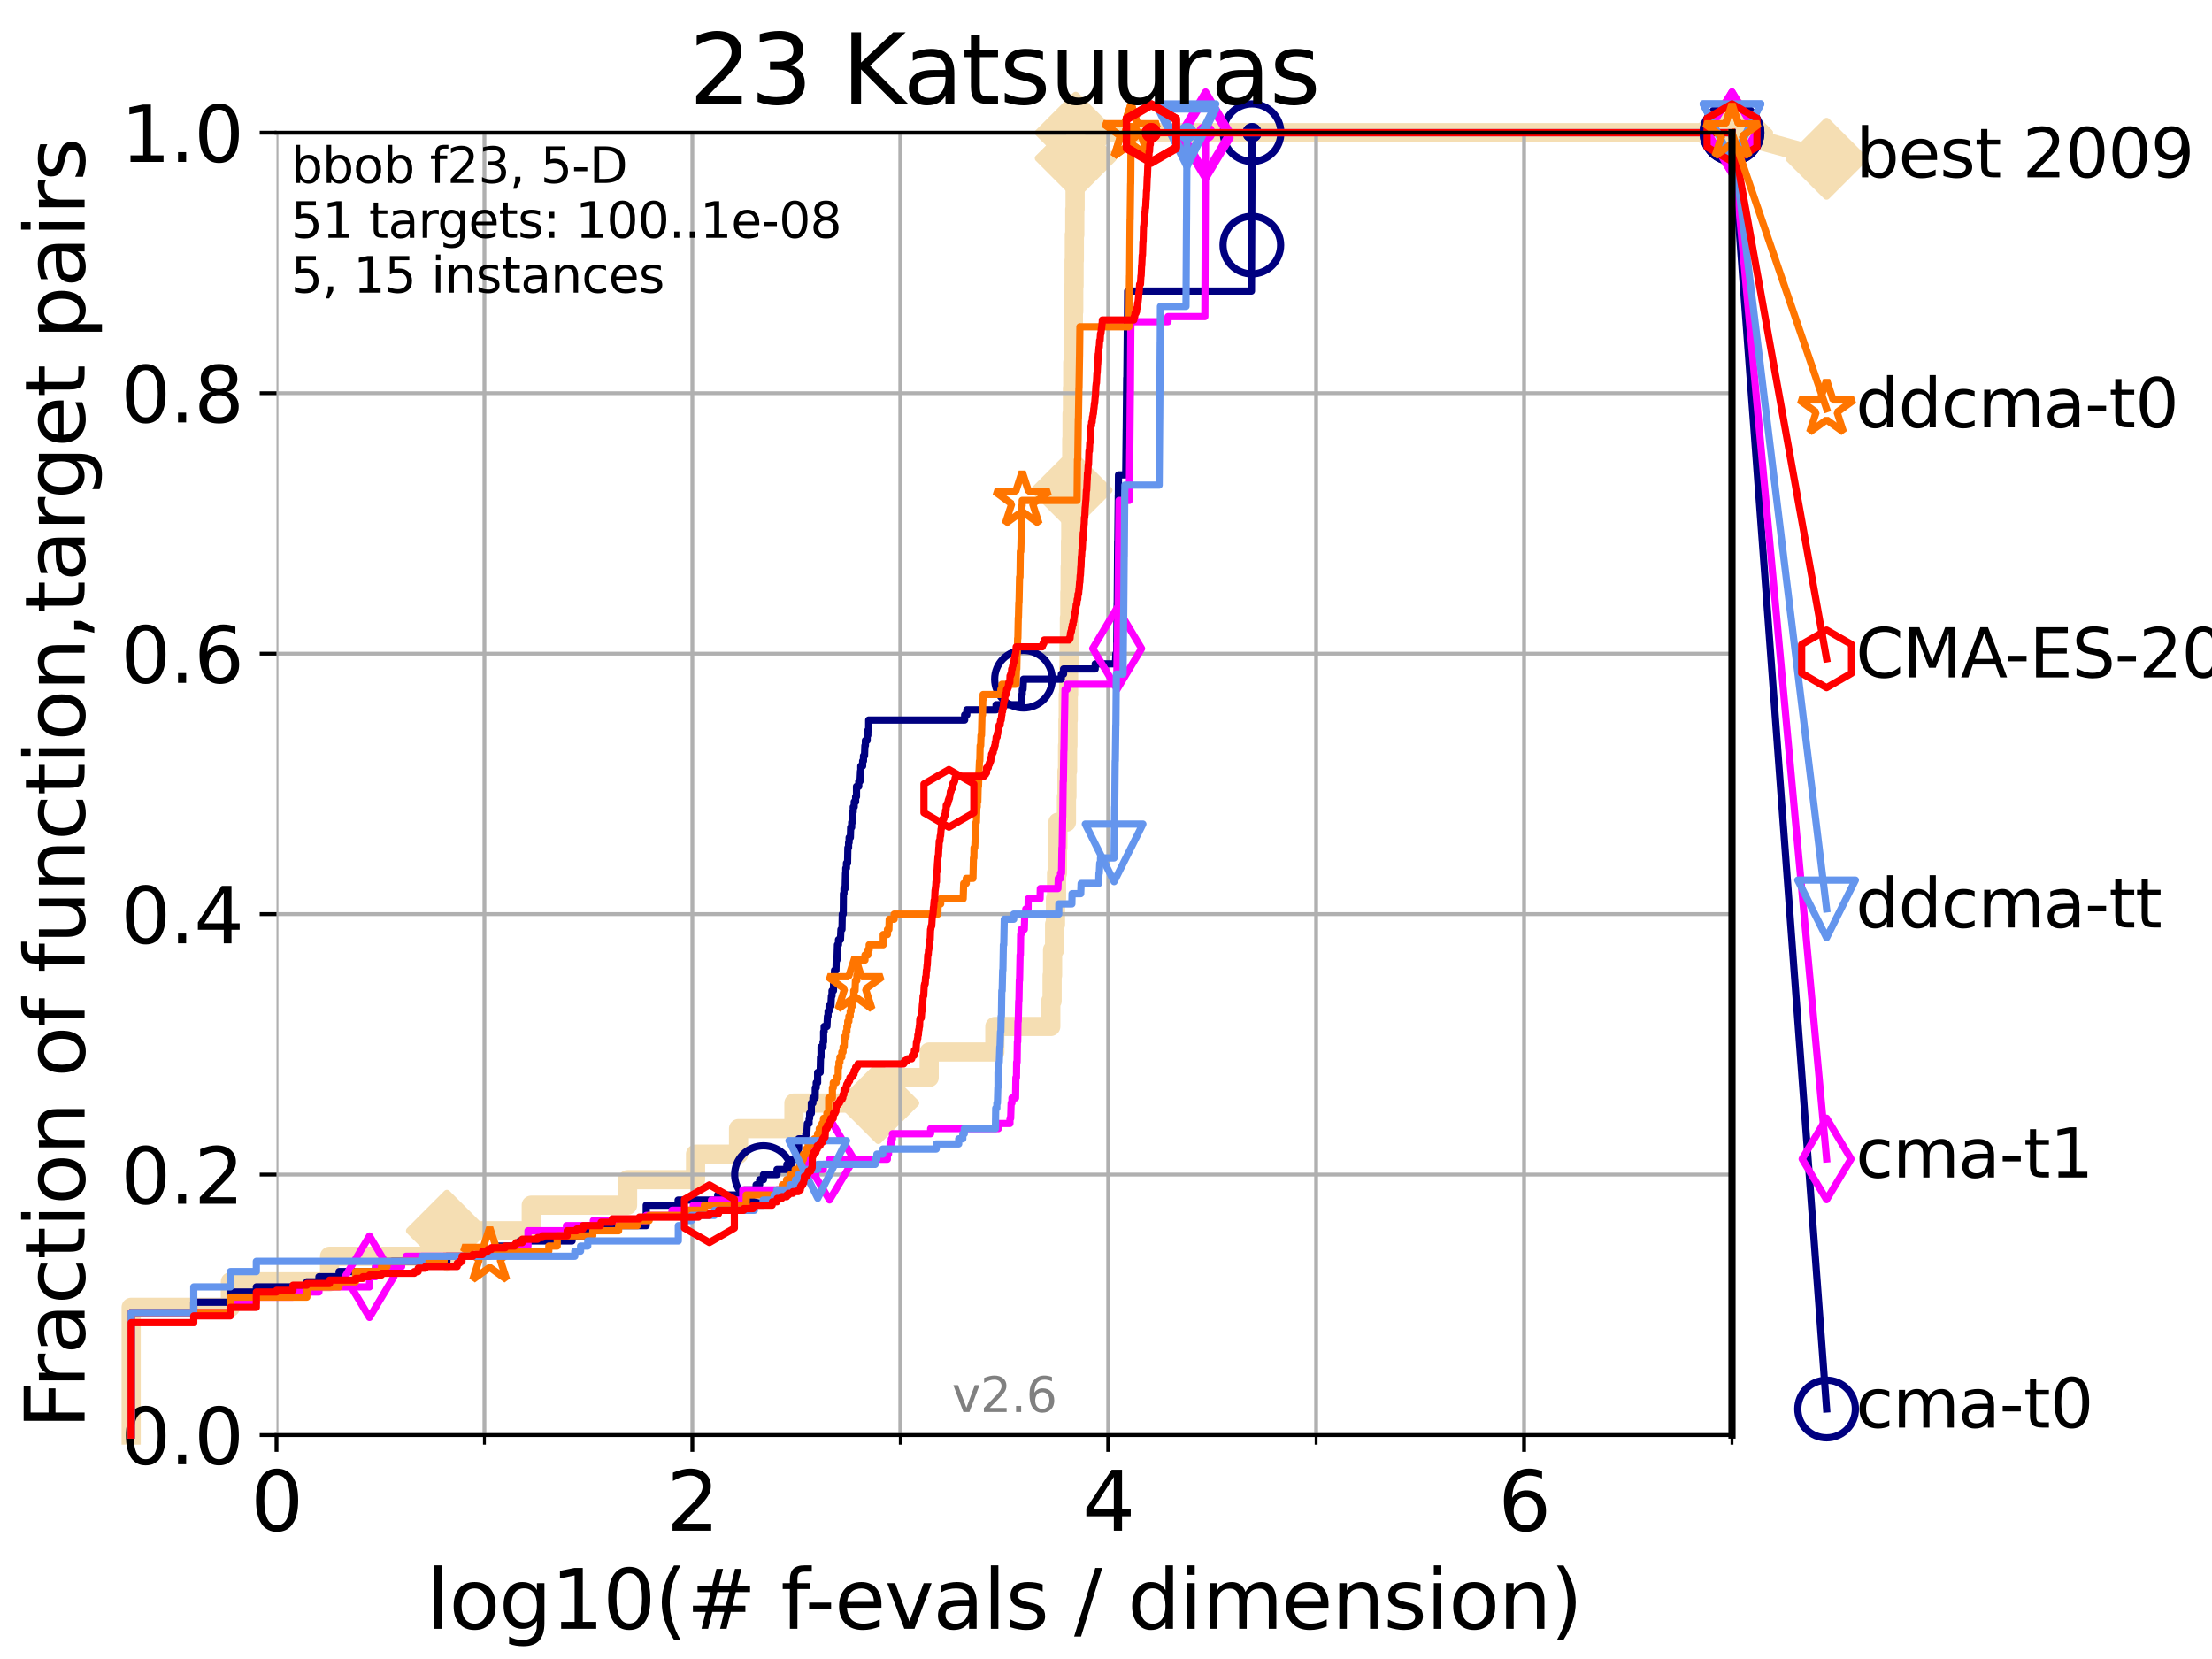 <?xml version="1.0" encoding="utf-8" standalone="no"?>
<!DOCTYPE svg PUBLIC "-//W3C//DTD SVG 1.1//EN"
  "http://www.w3.org/Graphics/SVG/1.1/DTD/svg11.dtd">
<svg xmlns:xlink="http://www.w3.org/1999/xlink" width="460.8pt" height="345.6pt" viewBox="0 0 460.8 345.6" xmlns="http://www.w3.org/2000/svg" version="1.1">
 <defs>
  <style type="text/css">*{stroke-linejoin: round; stroke-linecap: butt}</style>
 </defs>
 <g id="figure_1">
  <g id="patch_1">
   <path d="M 0 345.6 
L 460.8 345.6 
L 460.8 0 
L 0 0 
z
" style="fill: #ffffff"/>
  </g>
  <g id="axes_1">
   <g id="patch_2">
    <path d="M 57.6 298.944 
L 360.806 298.944 
L 360.806 27.648 
L 57.6 27.648 
z
" style="fill: #ffffff"/>
   </g>
   <g id="line2d_1">
    <path d="M 27.324 298.944 
L 27.324 272.346 
L 47.991 272.346 
L 47.991 267.027 
L 68.657 267.027 
L 68.657 261.707 
L 93.099 261.707 
L 93.099 256.388 
L 110.675 256.388 
L 110.675 251.068 
L 130.734 251.068 
L 130.734 245.749 
L 144.896 245.749 
L 144.896 240.429 
L 153.855 240.429 
L 153.855 235.11 
L 165.392 235.11 
L 165.392 229.79 
L 182.973 229.79 
L 182.973 224.471 
L 193.564 224.471 
L 193.564 219.151 
L 207.246 219.151 
L 207.246 213.832 
L 218.897 213.832 
L 218.897 208.512 
L 219.171 208.512 
L 219.171 203.192 
L 219.268 203.192 
L 219.268 197.873 
L 219.692 197.873 
L 219.692 192.553 
L 219.879 192.553 
L 219.879 187.234 
L 220.099 187.234 
L 220.099 181.914 
L 220.288 181.914 
L 220.288 176.595 
L 220.383 176.595 
L 220.383 171.275 
L 222.158 171.275 
L 222.158 165.956 
L 222.261 165.956 
L 222.261 160.636 
L 222.393 160.636 
L 222.393 155.317 
L 222.468 155.317 
L 222.468 149.997 
L 222.537 149.997 
L 222.537 144.678 
L 222.613 144.678 
L 222.613 139.358 
L 222.696 139.358 
L 222.696 134.039 
L 222.778 134.039 
L 222.778 128.719 
L 222.871 128.719 
L 222.871 123.4 
L 222.934 123.4 
L 222.934 118.08 
L 223.008 118.08 
L 223.008 112.76 
L 223.061 112.76 
L 223.061 107.441 
L 223.136 107.441 
L 223.136 102.121 
L 223.228 102.121 
L 223.228 96.802 
L 223.265 96.802 
L 223.265 91.482 
L 223.326 91.482 
L 223.326 86.163 
L 223.415 86.163 
L 223.415 80.843 
L 223.475 80.843 
L 223.475 75.524 
L 223.549 75.524 
L 223.549 70.204 
L 223.604 70.204 
L 223.604 64.885 
L 223.678 64.885 
L 223.678 59.565 
L 223.747 59.565 
L 223.747 54.246 
L 223.802 54.246 
L 223.802 48.926 
L 223.897 48.926 
L 223.897 43.607 
L 223.964 43.607 
L 223.964 38.287 
L 224.021 38.287 
L 224.021 32.968 
L 224.09 32.968 
L 224.09 27.648 
L 360.806 27.648 
" style="fill: none; stroke: #f5deb3; stroke-width: 4; stroke-linecap: square"/>
   </g>
   <g id="line2d_2">
    <defs>
     <path id="mf8e72d3c1c" d="M -0 7.778 
L 7.778 0 
L 0 -7.778 
L -7.778 -0 
z
" style="stroke: #f5deb3; stroke-width: 1.5; stroke-linejoin: miter"/>
    </defs>
    <g>
     <use xlink:href="#mf8e72d3c1c" x="93.099" y="256.388" style="fill: #f5deb3; stroke: #f5deb3; stroke-width: 1.5; stroke-linejoin: miter"/>
     <use xlink:href="#mf8e72d3c1c" x="182.973" y="229.79" style="fill: #f5deb3; stroke: #f5deb3; stroke-width: 1.5; stroke-linejoin: miter"/>
     <use xlink:href="#mf8e72d3c1c" x="223.228" y="102.121" style="fill: #f5deb3; stroke: #f5deb3; stroke-width: 1.5; stroke-linejoin: miter"/>
     <use xlink:href="#mf8e72d3c1c" x="224.09" y="32.968" style="fill: #f5deb3; stroke: #f5deb3; stroke-width: 1.5; stroke-linejoin: miter"/>
     <use xlink:href="#mf8e72d3c1c" x="224.09" y="27.648" style="fill: #f5deb3; stroke: #f5deb3; stroke-width: 1.5; stroke-linejoin: miter"/>
     <use xlink:href="#mf8e72d3c1c" x="360.806" y="27.648" style="fill: #f5deb3; stroke: #f5deb3; stroke-width: 1.5; stroke-linejoin: miter"/>
    </g>
   </g>
   <g id="line2d_3">
    <path style="fill: none; stroke: #f5deb3; stroke-width: 4; stroke-linecap: square"/>
    <g/>
   </g>
   <g id="line2d_4">
    <path d="M 360.806 27.648 
L 380.515 33.074 
" style="fill: none; stroke: #f5deb3; stroke-width: 4; stroke-linecap: square"/>
    <g>
     <use xlink:href="#mf8e72d3c1c" x="360.806" y="27.648" style="fill: #f5deb3; stroke: #f5deb3; stroke-width: 1.5; stroke-linejoin: miter"/>
     <use xlink:href="#mf8e72d3c1c" x="380.515" y="33.074" style="fill: #f5deb3; stroke: #f5deb3; stroke-width: 1.5; stroke-linejoin: miter"/>
    </g>
   </g>
   <g id="matplotlib.axis_1">
    <g id="xtick_1">
     <g id="line2d_5">
      <path d="M 57.6 298.944 
L 57.6 27.648 
" clip-path="url(#pa0dff10e7e)" style="fill: none; stroke: #b0b0b0; stroke-width: 0.8; stroke-linecap: square"/>
     </g>
     <g id="line2d_6">
      <defs>
       <path id="mbc79536b41" d="M 0 0 
L 0 3.5 
" style="stroke: #000000; stroke-width: 0.8"/>
      </defs>
      <g>
       <use xlink:href="#mbc79536b41" x="57.6" y="298.944" style="stroke: #000000; stroke-width: 0.8"/>
      </g>
     </g>
     <g id="text_1">
      <!-- 0 -->
      <g transform="translate(52.192 318.861)scale(0.17 -0.17)">
       <defs>
        <path id="DejaVuSans-30" d="M 2034 4250 
Q 1547 4250 1301 3770 
Q 1056 3291 1056 2328 
Q 1056 1369 1301 889 
Q 1547 409 2034 409 
Q 2525 409 2770 889 
Q 3016 1369 3016 2328 
Q 3016 3291 2770 3770 
Q 2525 4250 2034 4250 
z
M 2034 4750 
Q 2819 4750 3233 4129 
Q 3647 3509 3647 2328 
Q 3647 1150 3233 529 
Q 2819 -91 2034 -91 
Q 1250 -91 836 529 
Q 422 1150 422 2328 
Q 422 3509 836 4129 
Q 1250 4750 2034 4750 
z
" transform="scale(0.016)"/>
       </defs>
       <use xlink:href="#DejaVuSans-30"/>
      </g>
     </g>
    </g>
    <g id="xtick_2">
     <g id="line2d_7">
      <path d="M 144.23 298.944 
L 144.23 27.648 
" clip-path="url(#pa0dff10e7e)" style="fill: none; stroke: #b0b0b0; stroke-width: 0.8; stroke-linecap: square"/>
     </g>
     <g id="line2d_8">
      <g>
       <use xlink:href="#mbc79536b41" x="144.23" y="298.944" style="stroke: #000000; stroke-width: 0.8"/>
      </g>
     </g>
     <g id="text_2">
      <!-- 2 -->
      <g transform="translate(138.822 318.861)scale(0.17 -0.17)">
       <defs>
        <path id="DejaVuSans-32" d="M 1228 531 
L 3431 531 
L 3431 0 
L 469 0 
L 469 531 
Q 828 903 1448 1529 
Q 2069 2156 2228 2338 
Q 2531 2678 2651 2914 
Q 2772 3150 2772 3378 
Q 2772 3750 2511 3984 
Q 2250 4219 1831 4219 
Q 1534 4219 1204 4116 
Q 875 4013 500 3803 
L 500 4441 
Q 881 4594 1212 4672 
Q 1544 4750 1819 4750 
Q 2544 4750 2975 4387 
Q 3406 4025 3406 3419 
Q 3406 3131 3298 2873 
Q 3191 2616 2906 2266 
Q 2828 2175 2409 1742 
Q 1991 1309 1228 531 
z
" transform="scale(0.016)"/>
       </defs>
       <use xlink:href="#DejaVuSans-32"/>
      </g>
     </g>
    </g>
    <g id="xtick_3">
     <g id="line2d_9">
      <path d="M 230.861 298.944 
L 230.861 27.648 
" clip-path="url(#pa0dff10e7e)" style="fill: none; stroke: #b0b0b0; stroke-width: 0.8; stroke-linecap: square"/>
     </g>
     <g id="line2d_10">
      <g>
       <use xlink:href="#mbc79536b41" x="230.861" y="298.944" style="stroke: #000000; stroke-width: 0.8"/>
      </g>
     </g>
     <g id="text_3">
      <!-- 4 -->
      <g transform="translate(225.453 318.861)scale(0.17 -0.17)">
       <defs>
        <path id="DejaVuSans-34" d="M 2419 4116 
L 825 1625 
L 2419 1625 
L 2419 4116 
z
M 2253 4666 
L 3047 4666 
L 3047 1625 
L 3713 1625 
L 3713 1100 
L 3047 1100 
L 3047 0 
L 2419 0 
L 2419 1100 
L 313 1100 
L 313 1709 
L 2253 4666 
z
" transform="scale(0.016)"/>
       </defs>
       <use xlink:href="#DejaVuSans-34"/>
      </g>
     </g>
    </g>
    <g id="xtick_4">
     <g id="line2d_11">
      <path d="M 317.491 298.944 
L 317.491 27.648 
" clip-path="url(#pa0dff10e7e)" style="fill: none; stroke: #b0b0b0; stroke-width: 0.8; stroke-linecap: square"/>
     </g>
     <g id="line2d_12">
      <g>
       <use xlink:href="#mbc79536b41" x="317.491" y="298.944" style="stroke: #000000; stroke-width: 0.8"/>
      </g>
     </g>
     <g id="text_4">
      <!-- 6 -->
      <g transform="translate(312.083 318.861)scale(0.17 -0.17)">
       <defs>
        <path id="DejaVuSans-36" d="M 2113 2584 
Q 1688 2584 1439 2293 
Q 1191 2003 1191 1497 
Q 1191 994 1439 701 
Q 1688 409 2113 409 
Q 2538 409 2786 701 
Q 3034 994 3034 1497 
Q 3034 2003 2786 2293 
Q 2538 2584 2113 2584 
z
M 3366 4563 
L 3366 3988 
Q 3128 4100 2886 4159 
Q 2644 4219 2406 4219 
Q 1781 4219 1451 3797 
Q 1122 3375 1075 2522 
Q 1259 2794 1537 2939 
Q 1816 3084 2150 3084 
Q 2853 3084 3261 2657 
Q 3669 2231 3669 1497 
Q 3669 778 3244 343 
Q 2819 -91 2113 -91 
Q 1303 -91 875 529 
Q 447 1150 447 2328 
Q 447 3434 972 4092 
Q 1497 4750 2381 4750 
Q 2619 4750 2861 4703 
Q 3103 4656 3366 4563 
z
" transform="scale(0.016)"/>
       </defs>
       <use xlink:href="#DejaVuSans-36"/>
      </g>
     </g>
    </g>
    <g id="xtick_5">
     <g id="line2d_13">
      <path d="M 100.915 298.944 
L 100.915 27.648 
" clip-path="url(#pa0dff10e7e)" style="fill: none; stroke: #b0b0b0; stroke-width: 0.8; stroke-linecap: square"/>
     </g>
     <g id="line2d_14">
      <defs>
       <path id="mffd2deaac7" d="M 0 0 
L 0 2 
" style="stroke: #000000; stroke-width: 0.6"/>
      </defs>
      <g>
       <use xlink:href="#mffd2deaac7" x="100.915" y="298.944" style="stroke: #000000; stroke-width: 0.6"/>
      </g>
     </g>
    </g>
    <g id="xtick_6">
     <g id="line2d_15">
      <path d="M 187.546 298.944 
L 187.546 27.648 
" clip-path="url(#pa0dff10e7e)" style="fill: none; stroke: #b0b0b0; stroke-width: 0.8; stroke-linecap: square"/>
     </g>
     <g id="line2d_16">
      <g>
       <use xlink:href="#mffd2deaac7" x="187.546" y="298.944" style="stroke: #000000; stroke-width: 0.6"/>
      </g>
     </g>
    </g>
    <g id="xtick_7">
     <g id="line2d_17">
      <path d="M 274.176 298.944 
L 274.176 27.648 
" clip-path="url(#pa0dff10e7e)" style="fill: none; stroke: #b0b0b0; stroke-width: 0.8; stroke-linecap: square"/>
     </g>
     <g id="line2d_18">
      <g>
       <use xlink:href="#mffd2deaac7" x="274.176" y="298.944" style="stroke: #000000; stroke-width: 0.6"/>
      </g>
     </g>
    </g>
    <g id="xtick_8">
     <g id="line2d_19">
      <path d="M 360.806 298.944 
L 360.806 27.648 
" clip-path="url(#pa0dff10e7e)" style="fill: none; stroke: #b0b0b0; stroke-width: 0.8; stroke-linecap: square"/>
     </g>
     <g id="line2d_20">
      <g>
       <use xlink:href="#mffd2deaac7" x="360.806" y="298.944" style="stroke: #000000; stroke-width: 0.6"/>
      </g>
     </g>
    </g>
    <g id="text_5">
     <!-- log10(# f-evals / dimension) -->
     <g transform="translate(88.823 339.314)scale(0.17 -0.17)">
      <defs>
       <path id="DejaVuSans-6c" d="M 603 4863 
L 1178 4863 
L 1178 0 
L 603 0 
L 603 4863 
z
" transform="scale(0.016)"/>
       <path id="DejaVuSans-6f" d="M 1959 3097 
Q 1497 3097 1228 2736 
Q 959 2375 959 1747 
Q 959 1119 1226 758 
Q 1494 397 1959 397 
Q 2419 397 2687 759 
Q 2956 1122 2956 1747 
Q 2956 2369 2687 2733 
Q 2419 3097 1959 3097 
z
M 1959 3584 
Q 2709 3584 3137 3096 
Q 3566 2609 3566 1747 
Q 3566 888 3137 398 
Q 2709 -91 1959 -91 
Q 1206 -91 779 398 
Q 353 888 353 1747 
Q 353 2609 779 3096 
Q 1206 3584 1959 3584 
z
" transform="scale(0.016)"/>
       <path id="DejaVuSans-67" d="M 2906 1791 
Q 2906 2416 2648 2759 
Q 2391 3103 1925 3103 
Q 1463 3103 1205 2759 
Q 947 2416 947 1791 
Q 947 1169 1205 825 
Q 1463 481 1925 481 
Q 2391 481 2648 825 
Q 2906 1169 2906 1791 
z
M 3481 434 
Q 3481 -459 3084 -895 
Q 2688 -1331 1869 -1331 
Q 1566 -1331 1297 -1286 
Q 1028 -1241 775 -1147 
L 775 -588 
Q 1028 -725 1275 -790 
Q 1522 -856 1778 -856 
Q 2344 -856 2625 -561 
Q 2906 -266 2906 331 
L 2906 616 
Q 2728 306 2450 153 
Q 2172 0 1784 0 
Q 1141 0 747 490 
Q 353 981 353 1791 
Q 353 2603 747 3093 
Q 1141 3584 1784 3584 
Q 2172 3584 2450 3431 
Q 2728 3278 2906 2969 
L 2906 3500 
L 3481 3500 
L 3481 434 
z
" transform="scale(0.016)"/>
       <path id="DejaVuSans-31" d="M 794 531 
L 1825 531 
L 1825 4091 
L 703 3866 
L 703 4441 
L 1819 4666 
L 2450 4666 
L 2450 531 
L 3481 531 
L 3481 0 
L 794 0 
L 794 531 
z
" transform="scale(0.016)"/>
       <path id="DejaVuSans-28" d="M 1984 4856 
Q 1566 4138 1362 3434 
Q 1159 2731 1159 2009 
Q 1159 1288 1364 580 
Q 1569 -128 1984 -844 
L 1484 -844 
Q 1016 -109 783 600 
Q 550 1309 550 2009 
Q 550 2706 781 3412 
Q 1013 4119 1484 4856 
L 1984 4856 
z
" transform="scale(0.016)"/>
       <path id="DejaVuSans-23" d="M 3272 2816 
L 2363 2816 
L 2100 1772 
L 3016 1772 
L 3272 2816 
z
M 2803 4594 
L 2478 3297 
L 3391 3297 
L 3719 4594 
L 4219 4594 
L 3897 3297 
L 4872 3297 
L 4872 2816 
L 3775 2816 
L 3519 1772 
L 4513 1772 
L 4513 1294 
L 3397 1294 
L 3072 0 
L 2572 0 
L 2894 1294 
L 1978 1294 
L 1656 0 
L 1153 0 
L 1478 1294 
L 494 1294 
L 494 1772 
L 1594 1772 
L 1856 2816 
L 850 2816 
L 850 3297 
L 1978 3297 
L 2297 4594 
L 2803 4594 
z
" transform="scale(0.016)"/>
       <path id="DejaVuSans-20" transform="scale(0.016)"/>
       <path id="DejaVuSans-66" d="M 2375 4863 
L 2375 4384 
L 1825 4384 
Q 1516 4384 1395 4259 
Q 1275 4134 1275 3809 
L 1275 3500 
L 2222 3500 
L 2222 3053 
L 1275 3053 
L 1275 0 
L 697 0 
L 697 3053 
L 147 3053 
L 147 3500 
L 697 3500 
L 697 3744 
Q 697 4328 969 4595 
Q 1241 4863 1831 4863 
L 2375 4863 
z
" transform="scale(0.016)"/>
       <path id="DejaVuSans-2d" d="M 313 2009 
L 1997 2009 
L 1997 1497 
L 313 1497 
L 313 2009 
z
" transform="scale(0.016)"/>
       <path id="DejaVuSans-65" d="M 3597 1894 
L 3597 1613 
L 953 1613 
Q 991 1019 1311 708 
Q 1631 397 2203 397 
Q 2534 397 2845 478 
Q 3156 559 3463 722 
L 3463 178 
Q 3153 47 2828 -22 
Q 2503 -91 2169 -91 
Q 1331 -91 842 396 
Q 353 884 353 1716 
Q 353 2575 817 3079 
Q 1281 3584 2069 3584 
Q 2775 3584 3186 3129 
Q 3597 2675 3597 1894 
z
M 3022 2063 
Q 3016 2534 2758 2815 
Q 2500 3097 2075 3097 
Q 1594 3097 1305 2825 
Q 1016 2553 972 2059 
L 3022 2063 
z
" transform="scale(0.016)"/>
       <path id="DejaVuSans-76" d="M 191 3500 
L 800 3500 
L 1894 563 
L 2988 3500 
L 3597 3500 
L 2284 0 
L 1503 0 
L 191 3500 
z
" transform="scale(0.016)"/>
       <path id="DejaVuSans-61" d="M 2194 1759 
Q 1497 1759 1228 1600 
Q 959 1441 959 1056 
Q 959 750 1161 570 
Q 1363 391 1709 391 
Q 2188 391 2477 730 
Q 2766 1069 2766 1631 
L 2766 1759 
L 2194 1759 
z
M 3341 1997 
L 3341 0 
L 2766 0 
L 2766 531 
Q 2569 213 2275 61 
Q 1981 -91 1556 -91 
Q 1019 -91 701 211 
Q 384 513 384 1019 
Q 384 1609 779 1909 
Q 1175 2209 1959 2209 
L 2766 2209 
L 2766 2266 
Q 2766 2663 2505 2880 
Q 2244 3097 1772 3097 
Q 1472 3097 1187 3025 
Q 903 2953 641 2809 
L 641 3341 
Q 956 3463 1253 3523 
Q 1550 3584 1831 3584 
Q 2591 3584 2966 3190 
Q 3341 2797 3341 1997 
z
" transform="scale(0.016)"/>
       <path id="DejaVuSans-73" d="M 2834 3397 
L 2834 2853 
Q 2591 2978 2328 3040 
Q 2066 3103 1784 3103 
Q 1356 3103 1142 2972 
Q 928 2841 928 2578 
Q 928 2378 1081 2264 
Q 1234 2150 1697 2047 
L 1894 2003 
Q 2506 1872 2764 1633 
Q 3022 1394 3022 966 
Q 3022 478 2636 193 
Q 2250 -91 1575 -91 
Q 1294 -91 989 -36 
Q 684 19 347 128 
L 347 722 
Q 666 556 975 473 
Q 1284 391 1588 391 
Q 1994 391 2212 530 
Q 2431 669 2431 922 
Q 2431 1156 2273 1281 
Q 2116 1406 1581 1522 
L 1381 1569 
Q 847 1681 609 1914 
Q 372 2147 372 2553 
Q 372 3047 722 3315 
Q 1072 3584 1716 3584 
Q 2034 3584 2315 3537 
Q 2597 3491 2834 3397 
z
" transform="scale(0.016)"/>
       <path id="DejaVuSans-2f" d="M 1625 4666 
L 2156 4666 
L 531 -594 
L 0 -594 
L 1625 4666 
z
" transform="scale(0.016)"/>
       <path id="DejaVuSans-64" d="M 2906 2969 
L 2906 4863 
L 3481 4863 
L 3481 0 
L 2906 0 
L 2906 525 
Q 2725 213 2448 61 
Q 2172 -91 1784 -91 
Q 1150 -91 751 415 
Q 353 922 353 1747 
Q 353 2572 751 3078 
Q 1150 3584 1784 3584 
Q 2172 3584 2448 3432 
Q 2725 3281 2906 2969 
z
M 947 1747 
Q 947 1113 1208 752 
Q 1469 391 1925 391 
Q 2381 391 2643 752 
Q 2906 1113 2906 1747 
Q 2906 2381 2643 2742 
Q 2381 3103 1925 3103 
Q 1469 3103 1208 2742 
Q 947 2381 947 1747 
z
" transform="scale(0.016)"/>
       <path id="DejaVuSans-69" d="M 603 3500 
L 1178 3500 
L 1178 0 
L 603 0 
L 603 3500 
z
M 603 4863 
L 1178 4863 
L 1178 4134 
L 603 4134 
L 603 4863 
z
" transform="scale(0.016)"/>
       <path id="DejaVuSans-6d" d="M 3328 2828 
Q 3544 3216 3844 3400 
Q 4144 3584 4550 3584 
Q 5097 3584 5394 3201 
Q 5691 2819 5691 2113 
L 5691 0 
L 5113 0 
L 5113 2094 
Q 5113 2597 4934 2840 
Q 4756 3084 4391 3084 
Q 3944 3084 3684 2787 
Q 3425 2491 3425 1978 
L 3425 0 
L 2847 0 
L 2847 2094 
Q 2847 2600 2669 2842 
Q 2491 3084 2119 3084 
Q 1678 3084 1418 2786 
Q 1159 2488 1159 1978 
L 1159 0 
L 581 0 
L 581 3500 
L 1159 3500 
L 1159 2956 
Q 1356 3278 1631 3431 
Q 1906 3584 2284 3584 
Q 2666 3584 2933 3390 
Q 3200 3197 3328 2828 
z
" transform="scale(0.016)"/>
       <path id="DejaVuSans-6e" d="M 3513 2113 
L 3513 0 
L 2938 0 
L 2938 2094 
Q 2938 2591 2744 2837 
Q 2550 3084 2163 3084 
Q 1697 3084 1428 2787 
Q 1159 2491 1159 1978 
L 1159 0 
L 581 0 
L 581 3500 
L 1159 3500 
L 1159 2956 
Q 1366 3272 1645 3428 
Q 1925 3584 2291 3584 
Q 2894 3584 3203 3211 
Q 3513 2838 3513 2113 
z
" transform="scale(0.016)"/>
       <path id="DejaVuSans-29" d="M 513 4856 
L 1013 4856 
Q 1481 4119 1714 3412 
Q 1947 2706 1947 2009 
Q 1947 1309 1714 600 
Q 1481 -109 1013 -844 
L 513 -844 
Q 928 -128 1133 580 
Q 1338 1288 1338 2009 
Q 1338 2731 1133 3434 
Q 928 4138 513 4856 
z
" transform="scale(0.016)"/>
      </defs>
      <use xlink:href="#DejaVuSans-6c"/>
      <use xlink:href="#DejaVuSans-6f" x="27.783"/>
      <use xlink:href="#DejaVuSans-67" x="88.965"/>
      <use xlink:href="#DejaVuSans-31" x="152.441"/>
      <use xlink:href="#DejaVuSans-30" x="216.064"/>
      <use xlink:href="#DejaVuSans-28" x="279.688"/>
      <use xlink:href="#DejaVuSans-23" x="318.701"/>
      <use xlink:href="#DejaVuSans-20" x="402.49"/>
      <use xlink:href="#DejaVuSans-66" x="434.277"/>
      <use xlink:href="#DejaVuSans-2d" x="463.982"/>
      <use xlink:href="#DejaVuSans-65" x="500.066"/>
      <use xlink:href="#DejaVuSans-76" x="561.59"/>
      <use xlink:href="#DejaVuSans-61" x="620.77"/>
      <use xlink:href="#DejaVuSans-6c" x="682.049"/>
      <use xlink:href="#DejaVuSans-73" x="709.832"/>
      <use xlink:href="#DejaVuSans-20" x="761.932"/>
      <use xlink:href="#DejaVuSans-2f" x="793.719"/>
      <use xlink:href="#DejaVuSans-20" x="827.41"/>
      <use xlink:href="#DejaVuSans-64" x="859.197"/>
      <use xlink:href="#DejaVuSans-69" x="922.674"/>
      <use xlink:href="#DejaVuSans-6d" x="950.457"/>
      <use xlink:href="#DejaVuSans-65" x="1047.869"/>
      <use xlink:href="#DejaVuSans-6e" x="1109.393"/>
      <use xlink:href="#DejaVuSans-73" x="1172.771"/>
      <use xlink:href="#DejaVuSans-69" x="1224.871"/>
      <use xlink:href="#DejaVuSans-6f" x="1252.654"/>
      <use xlink:href="#DejaVuSans-6e" x="1313.836"/>
      <use xlink:href="#DejaVuSans-29" x="1377.215"/>
     </g>
    </g>
   </g>
   <g id="matplotlib.axis_2">
    <g id="ytick_1">
     <g id="line2d_21">
      <path d="M 57.6 298.944 
L 360.806 298.944 
" clip-path="url(#pa0dff10e7e)" style="fill: none; stroke: #b0b0b0; stroke-width: 0.8; stroke-linecap: square"/>
     </g>
     <g id="line2d_22">
      <defs>
       <path id="m82f401e013" d="M 0 0 
L -3.5 0 
" style="stroke: #000000; stroke-width: 0.8"/>
      </defs>
      <g>
       <use xlink:href="#m82f401e013" x="57.6" y="298.944" style="stroke: #000000; stroke-width: 0.8"/>
      </g>
     </g>
     <g id="text_6">
      <!-- 0.0 -->
      <g transform="translate(25.155 305.023)scale(0.16 -0.16)">
       <defs>
        <path id="DejaVuSans-2e" d="M 684 794 
L 1344 794 
L 1344 0 
L 684 0 
L 684 794 
z
" transform="scale(0.016)"/>
       </defs>
       <use xlink:href="#DejaVuSans-30"/>
       <use xlink:href="#DejaVuSans-2e" x="63.623"/>
       <use xlink:href="#DejaVuSans-30" x="95.41"/>
      </g>
     </g>
    </g>
    <g id="ytick_2">
     <g id="line2d_23">
      <path d="M 57.6 244.685 
L 360.806 244.685 
" clip-path="url(#pa0dff10e7e)" style="fill: none; stroke: #b0b0b0; stroke-width: 0.8; stroke-linecap: square"/>
     </g>
     <g id="line2d_24">
      <g>
       <use xlink:href="#m82f401e013" x="57.6" y="244.685" style="stroke: #000000; stroke-width: 0.8"/>
      </g>
     </g>
     <g id="text_7">
      <!-- 0.2 -->
      <g transform="translate(25.155 250.764)scale(0.16 -0.16)">
       <use xlink:href="#DejaVuSans-30"/>
       <use xlink:href="#DejaVuSans-2e" x="63.623"/>
       <use xlink:href="#DejaVuSans-32" x="95.41"/>
      </g>
     </g>
    </g>
    <g id="ytick_3">
     <g id="line2d_25">
      <path d="M 57.6 190.426 
L 360.806 190.426 
" clip-path="url(#pa0dff10e7e)" style="fill: none; stroke: #b0b0b0; stroke-width: 0.8; stroke-linecap: square"/>
     </g>
     <g id="line2d_26">
      <g>
       <use xlink:href="#m82f401e013" x="57.6" y="190.426" style="stroke: #000000; stroke-width: 0.8"/>
      </g>
     </g>
     <g id="text_8">
      <!-- 0.4 -->
      <g transform="translate(25.155 196.504)scale(0.16 -0.16)">
       <use xlink:href="#DejaVuSans-30"/>
       <use xlink:href="#DejaVuSans-2e" x="63.623"/>
       <use xlink:href="#DejaVuSans-34" x="95.41"/>
      </g>
     </g>
    </g>
    <g id="ytick_4">
     <g id="line2d_27">
      <path d="M 57.6 136.166 
L 360.806 136.166 
" clip-path="url(#pa0dff10e7e)" style="fill: none; stroke: #b0b0b0; stroke-width: 0.8; stroke-linecap: square"/>
     </g>
     <g id="line2d_28">
      <g>
       <use xlink:href="#m82f401e013" x="57.6" y="136.166" style="stroke: #000000; stroke-width: 0.8"/>
      </g>
     </g>
     <g id="text_9">
      <!-- 0.6 -->
      <g transform="translate(25.155 142.245)scale(0.16 -0.16)">
       <use xlink:href="#DejaVuSans-30"/>
       <use xlink:href="#DejaVuSans-2e" x="63.623"/>
       <use xlink:href="#DejaVuSans-36" x="95.41"/>
      </g>
     </g>
    </g>
    <g id="ytick_5">
     <g id="line2d_29">
      <path d="M 57.6 81.907 
L 360.806 81.907 
" clip-path="url(#pa0dff10e7e)" style="fill: none; stroke: #b0b0b0; stroke-width: 0.8; stroke-linecap: square"/>
     </g>
     <g id="line2d_30">
      <g>
       <use xlink:href="#m82f401e013" x="57.6" y="81.907" style="stroke: #000000; stroke-width: 0.8"/>
      </g>
     </g>
     <g id="text_10">
      <!-- 0.8 -->
      <g transform="translate(25.155 87.986)scale(0.16 -0.16)">
       <defs>
        <path id="DejaVuSans-38" d="M 2034 2216 
Q 1584 2216 1326 1975 
Q 1069 1734 1069 1313 
Q 1069 891 1326 650 
Q 1584 409 2034 409 
Q 2484 409 2743 651 
Q 3003 894 3003 1313 
Q 3003 1734 2745 1975 
Q 2488 2216 2034 2216 
z
M 1403 2484 
Q 997 2584 770 2862 
Q 544 3141 544 3541 
Q 544 4100 942 4425 
Q 1341 4750 2034 4750 
Q 2731 4750 3128 4425 
Q 3525 4100 3525 3541 
Q 3525 3141 3298 2862 
Q 3072 2584 2669 2484 
Q 3125 2378 3379 2068 
Q 3634 1759 3634 1313 
Q 3634 634 3220 271 
Q 2806 -91 2034 -91 
Q 1263 -91 848 271 
Q 434 634 434 1313 
Q 434 1759 690 2068 
Q 947 2378 1403 2484 
z
M 1172 3481 
Q 1172 3119 1398 2916 
Q 1625 2713 2034 2713 
Q 2441 2713 2670 2916 
Q 2900 3119 2900 3481 
Q 2900 3844 2670 4047 
Q 2441 4250 2034 4250 
Q 1625 4250 1398 4047 
Q 1172 3844 1172 3481 
z
" transform="scale(0.016)"/>
       </defs>
       <use xlink:href="#DejaVuSans-30"/>
       <use xlink:href="#DejaVuSans-2e" x="63.623"/>
       <use xlink:href="#DejaVuSans-38" x="95.41"/>
      </g>
     </g>
    </g>
    <g id="ytick_6">
     <g id="line2d_31">
      <path d="M 57.6 27.648 
L 360.806 27.648 
" clip-path="url(#pa0dff10e7e)" style="fill: none; stroke: #b0b0b0; stroke-width: 0.8; stroke-linecap: square"/>
     </g>
     <g id="line2d_32">
      <g>
       <use xlink:href="#m82f401e013" x="57.6" y="27.648" style="stroke: #000000; stroke-width: 0.8"/>
      </g>
     </g>
     <g id="text_11">
      <!-- 1.0 -->
      <g transform="translate(25.155 33.727)scale(0.16 -0.16)">
       <use xlink:href="#DejaVuSans-31"/>
       <use xlink:href="#DejaVuSans-2e" x="63.623"/>
       <use xlink:href="#DejaVuSans-30" x="95.41"/>
      </g>
     </g>
    </g>
    <g id="text_12">
     <!-- Fraction of function,target pairs -->
     <g transform="translate(17.62 297.681)rotate(-90)scale(0.17 -0.17)">
      <defs>
       <path id="DejaVuSans-46" d="M 628 4666 
L 3309 4666 
L 3309 4134 
L 1259 4134 
L 1259 2759 
L 3109 2759 
L 3109 2228 
L 1259 2228 
L 1259 0 
L 628 0 
L 628 4666 
z
" transform="scale(0.016)"/>
       <path id="DejaVuSans-72" d="M 2631 2963 
Q 2534 3019 2420 3045 
Q 2306 3072 2169 3072 
Q 1681 3072 1420 2755 
Q 1159 2438 1159 1844 
L 1159 0 
L 581 0 
L 581 3500 
L 1159 3500 
L 1159 2956 
Q 1341 3275 1631 3429 
Q 1922 3584 2338 3584 
Q 2397 3584 2469 3576 
Q 2541 3569 2628 3553 
L 2631 2963 
z
" transform="scale(0.016)"/>
       <path id="DejaVuSans-63" d="M 3122 3366 
L 3122 2828 
Q 2878 2963 2633 3030 
Q 2388 3097 2138 3097 
Q 1578 3097 1268 2742 
Q 959 2388 959 1747 
Q 959 1106 1268 751 
Q 1578 397 2138 397 
Q 2388 397 2633 464 
Q 2878 531 3122 666 
L 3122 134 
Q 2881 22 2623 -34 
Q 2366 -91 2075 -91 
Q 1284 -91 818 406 
Q 353 903 353 1747 
Q 353 2603 823 3093 
Q 1294 3584 2113 3584 
Q 2378 3584 2631 3529 
Q 2884 3475 3122 3366 
z
" transform="scale(0.016)"/>
       <path id="DejaVuSans-74" d="M 1172 4494 
L 1172 3500 
L 2356 3500 
L 2356 3053 
L 1172 3053 
L 1172 1153 
Q 1172 725 1289 603 
Q 1406 481 1766 481 
L 2356 481 
L 2356 0 
L 1766 0 
Q 1100 0 847 248 
Q 594 497 594 1153 
L 594 3053 
L 172 3053 
L 172 3500 
L 594 3500 
L 594 4494 
L 1172 4494 
z
" transform="scale(0.016)"/>
       <path id="DejaVuSans-75" d="M 544 1381 
L 544 3500 
L 1119 3500 
L 1119 1403 
Q 1119 906 1312 657 
Q 1506 409 1894 409 
Q 2359 409 2629 706 
Q 2900 1003 2900 1516 
L 2900 3500 
L 3475 3500 
L 3475 0 
L 2900 0 
L 2900 538 
Q 2691 219 2414 64 
Q 2138 -91 1772 -91 
Q 1169 -91 856 284 
Q 544 659 544 1381 
z
M 1991 3584 
L 1991 3584 
z
" transform="scale(0.016)"/>
       <path id="DejaVuSans-2c" d="M 750 794 
L 1409 794 
L 1409 256 
L 897 -744 
L 494 -744 
L 750 256 
L 750 794 
z
" transform="scale(0.016)"/>
       <path id="DejaVuSans-70" d="M 1159 525 
L 1159 -1331 
L 581 -1331 
L 581 3500 
L 1159 3500 
L 1159 2969 
Q 1341 3281 1617 3432 
Q 1894 3584 2278 3584 
Q 2916 3584 3314 3078 
Q 3713 2572 3713 1747 
Q 3713 922 3314 415 
Q 2916 -91 2278 -91 
Q 1894 -91 1617 61 
Q 1341 213 1159 525 
z
M 3116 1747 
Q 3116 2381 2855 2742 
Q 2594 3103 2138 3103 
Q 1681 3103 1420 2742 
Q 1159 2381 1159 1747 
Q 1159 1113 1420 752 
Q 1681 391 2138 391 
Q 2594 391 2855 752 
Q 3116 1113 3116 1747 
z
" transform="scale(0.016)"/>
      </defs>
      <use xlink:href="#DejaVuSans-46"/>
      <use xlink:href="#DejaVuSans-72" x="50.27"/>
      <use xlink:href="#DejaVuSans-61" x="91.383"/>
      <use xlink:href="#DejaVuSans-63" x="152.662"/>
      <use xlink:href="#DejaVuSans-74" x="207.643"/>
      <use xlink:href="#DejaVuSans-69" x="246.852"/>
      <use xlink:href="#DejaVuSans-6f" x="274.635"/>
      <use xlink:href="#DejaVuSans-6e" x="335.816"/>
      <use xlink:href="#DejaVuSans-20" x="399.195"/>
      <use xlink:href="#DejaVuSans-6f" x="430.982"/>
      <use xlink:href="#DejaVuSans-66" x="492.164"/>
      <use xlink:href="#DejaVuSans-20" x="527.369"/>
      <use xlink:href="#DejaVuSans-66" x="559.156"/>
      <use xlink:href="#DejaVuSans-75" x="594.361"/>
      <use xlink:href="#DejaVuSans-6e" x="657.74"/>
      <use xlink:href="#DejaVuSans-63" x="721.119"/>
      <use xlink:href="#DejaVuSans-74" x="776.1"/>
      <use xlink:href="#DejaVuSans-69" x="815.309"/>
      <use xlink:href="#DejaVuSans-6f" x="843.092"/>
      <use xlink:href="#DejaVuSans-6e" x="904.273"/>
      <use xlink:href="#DejaVuSans-2c" x="967.652"/>
      <use xlink:href="#DejaVuSans-74" x="999.439"/>
      <use xlink:href="#DejaVuSans-61" x="1038.648"/>
      <use xlink:href="#DejaVuSans-72" x="1099.928"/>
      <use xlink:href="#DejaVuSans-67" x="1139.291"/>
      <use xlink:href="#DejaVuSans-65" x="1202.768"/>
      <use xlink:href="#DejaVuSans-74" x="1264.291"/>
      <use xlink:href="#DejaVuSans-20" x="1303.5"/>
      <use xlink:href="#DejaVuSans-70" x="1335.287"/>
      <use xlink:href="#DejaVuSans-61" x="1398.764"/>
      <use xlink:href="#DejaVuSans-69" x="1460.043"/>
      <use xlink:href="#DejaVuSans-72" x="1487.826"/>
      <use xlink:href="#DejaVuSans-73" x="1528.939"/>
     </g>
    </g>
   </g>
   <g id="line2d_33">
    <defs>
     <path id="mda4d5ddeb3" d="M 0 1.5 
C 0.398 1.5 0.779 1.342 1.061 1.061 
C 1.342 0.779 1.5 0.398 1.5 0 
C 1.5 -0.398 1.342 -0.779 1.061 -1.061 
C 0.779 -1.342 0.398 -1.5 0 -1.5 
C -0.398 -1.5 -0.779 -1.342 -1.061 -1.061 
C -1.342 -0.779 -1.5 -0.398 -1.5 0 
C -1.5 0.398 -1.342 0.779 -1.061 1.061 
C -0.779 1.342 -0.398 1.5 0 1.5 
z
" style="stroke: #f5deb3"/>
    </defs>
    <g>
     <use xlink:href="#mda4d5ddeb3" x="224.09" y="27.648" style="fill: #f5deb3; stroke: #f5deb3"/>
     <use xlink:href="#mda4d5ddeb3" x="224.09" y="27.648" style="fill: #f5deb3; stroke: #f5deb3"/>
    </g>
   </g>
   <g id="line2d_34">
    <defs>
     <path id="m2657951d7b" d="M 0 1.5 
C 0.398 1.5 0.779 1.342 1.061 1.061 
C 1.342 0.779 1.5 0.398 1.5 0 
C 1.5 -0.398 1.342 -0.779 1.061 -1.061 
C 0.779 -1.342 0.398 -1.5 0 -1.5 
C -0.398 -1.5 -0.779 -1.342 -1.061 -1.061 
C -1.342 -0.779 -1.5 -0.398 -1.5 0 
C -1.5 0.398 -1.342 0.779 -1.061 1.061 
C -0.779 1.342 -0.398 1.5 0 1.5 
z
" style="stroke: #000080"/>
    </defs>
    <g>
     <use xlink:href="#m2657951d7b" x="260.831" y="27.648" style="fill: #000080; stroke: #000080"/>
     <use xlink:href="#m2657951d7b" x="260.831" y="27.648" style="fill: #000080; stroke: #000080"/>
    </g>
   </g>
   <g id="line2d_35">
    <path d="M 27.324 298.944 
L 27.324 273.41 
L 40.363 273.41 
L 40.363 271.282 
L 47.991 271.282 
L 47.991 269.155 
L 53.402 269.155 
L 53.402 268.091 
L 63.93 268.091 
L 63.93 267.027 
L 66.441 267.027 
L 66.441 265.963 
L 70.639 265.963 
L 70.639 264.899 
L 78.267 264.899 
L 78.267 263.835 
L 81.696 263.835 
L 81.696 262.771 
L 93.099 262.771 
L 93.099 261.707 
L 100.535 261.707 
L 100.535 260.643 
L 103.047 260.643 
L 103.047 259.579 
L 108.29 259.579 
L 108.29 258.516 
L 119.177 258.516 
L 119.177 257.452 
L 121.707 257.452 
L 121.707 256.388 
L 122.32 256.388 
L 122.32 255.324 
L 134.621 255.324 
L 134.621 251.068 
L 141.261 251.068 
L 141.261 250.004 
L 149.51 250.004 
L 149.51 248.94 
L 155.077 248.94 
L 155.077 247.877 
L 157.513 247.877 
L 157.513 246.813 
L 158.241 246.813 
L 158.241 245.749 
L 159.045 245.749 
L 159.045 244.685 
L 161.869 244.685 
L 161.869 243.621 
L 163.919 243.621 
L 163.919 242.557 
L 164.771 242.557 
L 164.771 241.493 
L 166.146 241.493 
L 166.252 239.365 
L 166.368 239.365 
L 166.368 237.237 
L 167.861 237.237 
L 167.861 236.174 
L 168.074 236.174 
L 168.18 234.046 
L 168.545 234.046 
L 168.545 232.982 
L 168.658 232.982 
L 168.658 231.918 
L 169.014 231.918 
L 169.014 229.79 
L 169.344 229.79 
L 169.344 228.726 
L 169.813 228.726 
L 169.842 226.598 
L 170.034 226.598 
L 170.034 225.534 
L 170.328 225.534 
L 170.328 223.407 
L 170.856 223.407 
L 170.929 220.215 
L 171.038 220.215 
L 171.038 218.087 
L 171.458 218.087 
L 171.458 217.023 
L 171.573 217.023 
L 171.573 214.895 
L 171.687 214.895 
L 171.687 213.832 
L 172.272 213.832 
L 172.373 211.704 
L 172.499 211.704 
L 172.499 210.64 
L 172.707 210.64 
L 172.707 209.576 
L 173.093 209.576 
L 173.198 207.448 
L 173.326 207.448 
L 173.326 206.384 
L 173.628 206.384 
L 173.66 204.256 
L 173.77 204.256 
L 173.848 202.129 
L 174.149 202.129 
L 174.203 200.001 
L 174.355 200.001 
L 174.454 196.809 
L 174.671 196.809 
L 174.671 195.745 
L 175.084 195.745 
L 175.179 193.617 
L 175.403 193.617 
L 175.46 190.426 
L 175.666 190.426 
L 175.702 186.17 
L 175.814 186.17 
L 175.814 185.106 
L 176.058 185.106 
L 176.134 181.914 
L 176.19 181.914 
L 176.19 180.85 
L 176.334 180.85 
L 176.334 179.787 
L 176.564 179.787 
L 176.625 176.595 
L 176.772 176.595 
L 176.772 175.531 
L 176.885 175.531 
L 176.885 174.467 
L 177.149 174.467 
L 177.207 172.339 
L 177.421 172.339 
L 177.421 171.275 
L 177.588 171.275 
L 177.639 169.147 
L 177.741 169.147 
L 177.741 168.084 
L 177.949 168.084 
L 177.949 167.02 
L 178.241 167.02 
L 178.241 165.956 
L 178.425 165.956 
L 178.425 163.828 
L 178.896 163.828 
L 178.896 162.764 
L 179.162 162.764 
L 179.262 160.636 
L 179.326 160.636 
L 179.326 159.572 
L 179.706 159.572 
L 179.706 158.508 
L 179.882 158.508 
L 179.882 157.445 
L 180.096 157.445 
L 180.169 155.317 
L 180.28 155.317 
L 180.28 154.253 
L 180.647 154.253 
L 180.647 153.189 
L 180.788 153.189 
L 180.788 152.125 
L 180.959 152.125 
L 180.965 149.997 
L 200.954 149.997 
L 200.954 148.933 
L 201.409 148.933 
L 201.409 147.869 
L 207.5 147.869 
L 207.5 146.805 
L 212.817 146.805 
L 212.862 144.678 
L 212.953 144.678 
L 212.953 143.614 
L 213.116 143.614 
L 213.207 141.486 
L 221.097 141.486 
L 221.097 140.422 
L 221.559 140.422 
L 221.559 139.358 
L 228.149 139.358 
L 228.149 138.294 
L 232.372 138.294 
L 232.453 136.166 
L 232.619 136.166 
L 232.73 125.527 
L 232.742 125.527 
L 232.835 112.76 
L 232.858 112.76 
L 232.958 103.185 
L 232.974 103.185 
L 233.003 98.93 
L 234.506 98.93 
L 234.611 89.355 
L 234.617 89.355 
L 234.715 78.715 
L 234.746 78.715 
L 234.843 68.076 
L 234.862 68.076 
L 234.915 60.629 
L 260.704 60.629 
L 260.815 35.095 
L 260.819 35.095 
L 260.831 27.648 
L 360.806 27.648 
L 360.806 27.648 
" style="fill: none; stroke: #000080; stroke-width: 1.5; stroke-linecap: square"/>
   </g>
   <g id="line2d_36">
    <defs>
     <path id="mf8d220600e" d="M 0 6 
C 1.591 6 3.117 5.368 4.243 4.243 
C 5.368 3.117 6 1.591 6 0 
C 6 -1.591 5.368 -3.117 4.243 -4.243 
C 3.117 -5.368 1.591 -6 0 -6 
C -1.591 -6 -3.117 -5.368 -4.243 -4.243 
C -5.368 -3.117 -6 -1.591 -6 0 
C -6 1.591 -5.368 3.117 -4.243 4.243 
C -3.117 5.368 -1.591 6 0 6 
z
" style="stroke: #000080; stroke-width: 1.5"/>
    </defs>
    <g>
     <use xlink:href="#mf8d220600e" x="159.045" y="244.685" style="fill-opacity: 0; stroke: #000080; stroke-width: 1.5"/>
     <use xlink:href="#mf8d220600e" x="213.207" y="141.486" style="fill-opacity: 0; stroke: #000080; stroke-width: 1.5"/>
     <use xlink:href="#mf8d220600e" x="260.781" y="51.054" style="fill-opacity: 0; stroke: #000080; stroke-width: 1.5"/>
     <use xlink:href="#mf8d220600e" x="260.831" y="27.648" style="fill-opacity: 0; stroke: #000080; stroke-width: 1.5"/>
     <use xlink:href="#mf8d220600e" x="360.806" y="27.648" style="fill-opacity: 0; stroke: #000080; stroke-width: 1.5"/>
    </g>
   </g>
   <g id="line2d_37">
    <path style="fill: none; stroke: #000080; stroke-width: 1.5; stroke-linecap: square"/>
    <g/>
   </g>
   <g id="line2d_38">
    <defs>
     <path id="mbc6332f92b" d="M 0 1.5 
C 0.398 1.5 0.779 1.342 1.061 1.061 
C 1.342 0.779 1.5 0.398 1.5 0 
C 1.5 -0.398 1.342 -0.779 1.061 -1.061 
C 0.779 -1.342 0.398 -1.5 0 -1.5 
C -0.398 -1.5 -0.779 -1.342 -1.061 -1.061 
C -1.342 -0.779 -1.5 -0.398 -1.5 0 
C -1.5 0.398 -1.342 0.779 -1.061 1.061 
C -0.779 1.342 -0.398 1.5 0 1.5 
z
" style="stroke: #ff00ff"/>
    </defs>
    <g>
     <use xlink:href="#mbc6332f92b" x="251.15" y="27.648" style="fill: #ff00ff; stroke: #ff00ff"/>
     <use xlink:href="#mbc6332f92b" x="251.15" y="27.648" style="fill: #ff00ff; stroke: #ff00ff"/>
    </g>
   </g>
   <g id="line2d_39">
    <path d="M 27.324 298.944 
L 27.324 273.41 
L 47.991 273.41 
L 47.991 271.282 
L 53.402 271.282 
L 53.402 270.219 
L 61.03 270.219 
L 61.03 269.155 
L 66.441 269.155 
L 66.441 268.091 
L 76.969 268.091 
L 76.969 265.963 
L 78.267 265.963 
L 78.267 263.835 
L 83.678 263.835 
L 83.678 262.771 
L 84.596 262.771 
L 84.596 261.707 
L 99.751 261.707 
L 99.751 260.643 
L 108.543 260.643 
L 108.543 259.579 
L 109.99 259.579 
L 109.99 256.388 
L 118.001 256.388 
L 118.001 255.324 
L 123.601 255.324 
L 123.601 254.26 
L 134.621 254.26 
L 134.621 253.196 
L 139.986 253.196 
L 139.986 252.132 
L 144.418 252.132 
L 144.418 251.068 
L 148.216 251.068 
L 148.216 250.004 
L 154.736 250.004 
L 154.736 247.877 
L 163.109 247.877 
L 163.109 246.813 
L 164.09 246.813 
L 164.09 245.749 
L 166.679 245.749 
L 166.679 244.685 
L 169.957 244.685 
L 169.957 243.621 
L 171.52 243.621 
L 171.52 242.557 
L 172.807 242.557 
L 172.807 241.493 
L 184.857 241.493 
L 184.857 240.429 
L 185.098 240.429 
L 185.098 239.365 
L 185.425 239.365 
L 185.425 238.301 
L 185.676 238.301 
L 185.676 237.237 
L 185.912 237.237 
L 185.912 236.174 
L 193.87 236.174 
L 193.87 235.11 
L 207.986 235.11 
L 207.986 234.046 
L 210.391 234.046 
L 210.391 232.982 
L 210.537 232.982 
L 210.639 229.79 
L 210.809 229.79 
L 210.809 228.726 
L 211.559 228.726 
L 211.625 224.471 
L 211.749 224.471 
L 211.784 221.279 
L 211.879 221.279 
L 211.936 217.023 
L 212.002 217.023 
L 212.066 212.768 
L 212.119 212.768 
L 212.218 208.512 
L 212.264 208.512 
L 212.338 204.256 
L 212.394 204.256 
L 212.497 198.937 
L 212.562 198.937 
L 212.619 194.681 
L 212.698 194.681 
L 212.698 193.617 
L 213.381 193.617 
L 213.47 190.426 
L 213.682 190.426 
L 213.682 189.362 
L 214.17 189.362 
L 214.189 187.234 
L 216.668 187.234 
L 216.714 185.106 
L 220.386 185.106 
L 220.454 182.978 
L 220.927 182.978 
L 220.927 181.914 
L 221.136 181.914 
L 221.223 176.595 
L 221.269 176.595 
L 221.365 170.211 
L 221.387 170.211 
L 221.481 162.764 
L 221.523 162.764 
L 221.613 156.381 
L 221.639 156.381 
L 221.742 149.997 
L 221.754 149.997 
L 221.861 143.614 
L 222.291 143.614 
L 222.291 142.55 
L 232.282 142.55 
L 232.282 141.486 
L 232.648 141.486 
L 232.735 134.039 
L 232.78 134.039 
L 232.87 126.591 
L 232.909 126.591 
L 233.016 113.824 
L 233.024 113.824 
L 233.111 104.249 
L 235.243 104.249 
L 235.348 93.61 
L 235.358 93.61 
L 235.465 81.907 
L 235.479 81.907 
L 235.582 67.013 
L 243.317 67.013 
L 243.317 65.949 
L 250.996 65.949 
L 251.104 40.415 
L 251.109 40.415 
L 251.15 27.648 
L 360.806 27.648 
L 360.806 27.648 
" style="fill: none; stroke: #ff00ff; stroke-width: 1.5; stroke-linecap: square"/>
   </g>
   <g id="line2d_40">
    <defs>
     <path id="m8034f8eb74" d="M -0 8.485 
L 5.091 0 
L 0 -8.485 
L -5.091 -0 
z
" style="stroke: #ff00ff; stroke-width: 1.5; stroke-linejoin: miter"/>
    </defs>
    <g>
     <use xlink:href="#m8034f8eb74" x="76.969" y="265.963" style="fill-opacity: 0; stroke: #ff00ff; stroke-width: 1.5; stroke-linejoin: miter"/>
     <use xlink:href="#m8034f8eb74" x="172.807" y="241.493" style="fill-opacity: 0; stroke: #ff00ff; stroke-width: 1.5; stroke-linejoin: miter"/>
     <use xlink:href="#m8034f8eb74" x="232.72" y="135.102" style="fill-opacity: 0; stroke: #ff00ff; stroke-width: 1.5; stroke-linejoin: miter"/>
     <use xlink:href="#m8034f8eb74" x="251.15" y="28.712" style="fill-opacity: 0; stroke: #ff00ff; stroke-width: 1.5; stroke-linejoin: miter"/>
     <use xlink:href="#m8034f8eb74" x="251.15" y="27.648" style="fill-opacity: 0; stroke: #ff00ff; stroke-width: 1.5; stroke-linejoin: miter"/>
     <use xlink:href="#m8034f8eb74" x="360.806" y="27.648" style="fill-opacity: 0; stroke: #ff00ff; stroke-width: 1.5; stroke-linejoin: miter"/>
    </g>
   </g>
   <g id="line2d_41">
    <path style="fill: none; stroke: #ff00ff; stroke-width: 1.5; stroke-linecap: square"/>
    <g/>
   </g>
   <g id="line2d_42">
    <defs>
     <path id="m6f8f3ca277" d="M 0 1.5 
C 0.398 1.5 0.779 1.342 1.061 1.061 
C 1.342 0.779 1.5 0.398 1.5 0 
C 1.5 -0.398 1.342 -0.779 1.061 -1.061 
C 0.779 -1.342 0.398 -1.5 0 -1.5 
C -0.398 -1.5 -0.779 -1.342 -1.061 -1.061 
C -1.342 -0.779 -1.5 -0.398 -1.5 0 
C -1.5 0.398 -1.342 0.779 -1.061 1.061 
C -0.779 1.342 -0.398 1.5 0 1.5 
z
" style="stroke: #ff7500"/>
    </defs>
    <g>
     <use xlink:href="#m6f8f3ca277" x="235.627" y="27.648" style="fill: #ff7500; stroke: #ff7500"/>
     <use xlink:href="#m6f8f3ca277" x="235.627" y="27.648" style="fill: #ff7500; stroke: #ff7500"/>
    </g>
   </g>
   <g id="line2d_43">
    <path d="M 27.324 298.944 
L 27.324 273.41 
L 47.991 273.41 
L 47.991 270.219 
L 63.93 270.219 
L 63.93 268.091 
L 70.639 268.091 
L 70.639 267.027 
L 74.069 267.027 
L 74.069 264.899 
L 79.481 264.899 
L 79.481 263.835 
L 80.621 263.835 
L 80.621 262.771 
L 92.52 262.771 
L 92.52 261.707 
L 102.011 261.707 
L 102.011 260.643 
L 114.327 260.643 
L 114.327 259.579 
L 116.086 259.579 
L 116.086 257.452 
L 123.488 257.452 
L 123.488 256.388 
L 128.872 256.388 
L 128.872 255.324 
L 132.778 255.324 
L 132.778 254.26 
L 135.238 254.26 
L 135.238 253.196 
L 143.066 253.196 
L 143.066 252.132 
L 146.728 252.132 
L 146.728 251.068 
L 155.454 251.068 
L 155.454 248.94 
L 161.869 248.94 
L 161.869 247.877 
L 162.971 247.877 
L 162.971 246.813 
L 163.853 246.813 
L 163.853 245.749 
L 164.619 245.749 
L 164.619 244.685 
L 165.635 244.685 
L 165.635 243.621 
L 166.576 243.621 
L 166.576 242.557 
L 167.062 242.557 
L 167.062 241.493 
L 167.373 241.493 
L 167.373 240.429 
L 167.915 240.429 
L 167.915 239.365 
L 168.348 239.365 
L 168.348 238.301 
L 169.619 238.301 
L 169.619 237.237 
L 170.309 237.237 
L 170.309 236.174 
L 170.663 236.174 
L 170.663 235.11 
L 171.244 235.11 
L 171.244 234.046 
L 171.538 234.046 
L 171.538 232.982 
L 172.255 232.982 
L 172.255 231.918 
L 172.633 231.918 
L 172.633 228.726 
L 173.406 228.726 
L 173.406 226.598 
L 173.589 226.598 
L 173.589 225.534 
L 174.195 225.534 
L 174.195 224.471 
L 174.597 224.471 
L 174.626 222.343 
L 174.768 222.343 
L 174.768 221.279 
L 174.975 221.279 
L 174.975 220.215 
L 175.367 220.215 
L 175.367 219.151 
L 175.624 219.151 
L 175.624 218.087 
L 175.863 218.087 
L 175.94 215.959 
L 176.251 215.959 
L 176.251 214.895 
L 176.429 214.895 
L 176.429 213.832 
L 176.598 213.832 
L 176.598 212.768 
L 176.839 212.768 
L 176.839 211.704 
L 177.109 211.704 
L 177.109 210.64 
L 177.292 210.64 
L 177.292 209.576 
L 177.569 209.576 
L 177.569 208.512 
L 177.836 208.512 
L 177.848 206.384 
L 178.123 206.384 
L 178.204 204.256 
L 178.492 204.256 
L 178.492 203.192 
L 178.65 203.192 
L 178.668 200.001 
L 180.191 200.001 
L 180.191 198.937 
L 180.793 198.937 
L 180.793 197.873 
L 181.06 197.873 
L 181.06 196.809 
L 183.991 196.809 
L 183.991 194.681 
L 184.874 194.681 
L 184.874 193.617 
L 185.171 193.617 
L 185.235 191.49 
L 186.265 191.49 
L 186.265 190.426 
L 195.38 190.426 
L 195.417 188.298 
L 195.961 188.298 
L 195.961 187.234 
L 200.645 187.234 
L 200.75 184.042 
L 201.292 184.042 
L 201.292 182.978 
L 202.688 182.978 
L 202.785 178.723 
L 202.879 178.723 
L 202.904 176.595 
L 203.06 176.595 
L 203.148 174.467 
L 203.258 174.467 
L 203.312 171.275 
L 203.411 171.275 
L 203.498 168.084 
L 203.574 168.084 
L 203.574 167.02 
L 203.695 167.02 
L 203.77 163.828 
L 203.841 163.828 
L 203.934 160.636 
L 203.955 160.636 
L 204.044 158.508 
L 204.111 158.508 
L 204.178 155.317 
L 204.296 155.317 
L 204.358 153.189 
L 204.465 153.189 
L 204.572 148.933 
L 204.669 148.933 
L 204.739 145.742 
L 204.801 145.742 
L 204.801 144.678 
L 208.489 144.678 
L 208.489 143.614 
L 208.711 143.614 
L 208.711 142.55 
L 211.645 142.55 
L 211.754 139.358 
L 211.816 139.358 
L 211.879 136.166 
L 211.927 136.166 
L 211.996 132.975 
L 212.039 132.975 
L 212.124 128.719 
L 212.162 128.719 
L 212.239 125.527 
L 212.284 125.527 
L 212.393 120.208 
L 212.48 120.208 
L 212.549 114.888 
L 212.652 114.888 
L 212.753 110.633 
L 212.77 110.633 
L 212.846 105.313 
L 212.936 105.313 
L 212.936 104.249 
L 224.377 104.249 
L 224.451 95.738 
L 224.519 95.738 
L 224.628 87.227 
L 224.657 87.227 
L 224.755 80.843 
L 224.774 80.843 
L 224.881 74.46 
L 224.888 74.46 
L 224.964 68.076 
L 235.189 68.076 
L 235.296 57.437 
L 235.312 57.437 
L 235.414 45.734 
L 235.433 45.734 
L 235.528 38.287 
L 235.545 38.287 
L 235.627 27.648 
L 360.806 27.648 
L 360.806 27.648 
" style="fill: none; stroke: #ff7500; stroke-width: 1.5; stroke-linecap: square"/>
   </g>
   <g id="line2d_44">
    <defs>
     <path id="mf29e9f2dfa" d="M 0 -6 
L -1.347 -1.854 
L -5.706 -1.854 
L -2.18 0.708 
L -3.527 4.854 
L -0 2.292 
L 3.527 4.854 
L 2.18 0.708 
L 5.706 -1.854 
L 1.347 -1.854 
z
" style="stroke: #ff7500; stroke-width: 1.5; stroke-linejoin: bevel"/>
    </defs>
    <g>
     <use xlink:href="#mf29e9f2dfa" x="102.011" y="261.707" style="fill-opacity: 0; stroke: #ff7500; stroke-width: 1.5; stroke-linejoin: bevel"/>
     <use xlink:href="#mf29e9f2dfa" x="178.123" y="205.32" style="fill-opacity: 0; stroke: #ff7500; stroke-width: 1.5; stroke-linejoin: bevel"/>
     <use xlink:href="#mf29e9f2dfa" x="212.936" y="104.249" style="fill-opacity: 0; stroke: #ff7500; stroke-width: 1.5; stroke-linejoin: bevel"/>
     <use xlink:href="#mf29e9f2dfa" x="235.627" y="27.648" style="fill-opacity: 0; stroke: #ff7500; stroke-width: 1.5; stroke-linejoin: bevel"/>
     <use xlink:href="#mf29e9f2dfa" x="235.627" y="27.648" style="fill-opacity: 0; stroke: #ff7500; stroke-width: 1.5; stroke-linejoin: bevel"/>
     <use xlink:href="#mf29e9f2dfa" x="360.806" y="27.648" style="fill-opacity: 0; stroke: #ff7500; stroke-width: 1.5; stroke-linejoin: bevel"/>
    </g>
   </g>
   <g id="line2d_45">
    <path style="fill: none; stroke: #ff7500; stroke-width: 1.5; stroke-linecap: square"/>
    <g/>
   </g>
   <g id="line2d_46">
    <defs>
     <path id="m2a90dfcdf3" d="M 0 1.5 
C 0.398 1.5 0.779 1.342 1.061 1.061 
C 1.342 0.779 1.5 0.398 1.5 0 
C 1.5 -0.398 1.342 -0.779 1.061 -1.061 
C 0.779 -1.342 0.398 -1.5 0 -1.5 
C -0.398 -1.5 -0.779 -1.342 -1.061 -1.061 
C -1.342 -0.779 -1.5 -0.398 -1.5 0 
C -1.5 0.398 -1.342 0.779 -1.061 1.061 
C -0.779 1.342 -0.398 1.5 0 1.5 
z
" style="stroke: #6495ed"/>
    </defs>
    <g>
     <use xlink:href="#m2a90dfcdf3" x="247.275" y="27.648" style="fill: #6495ed; stroke: #6495ed"/>
     <use xlink:href="#m2a90dfcdf3" x="247.275" y="27.648" style="fill: #6495ed; stroke: #6495ed"/>
    </g>
   </g>
   <g id="line2d_47">
    <path d="M 27.324 298.944 
L 27.324 273.41 
L 40.363 273.41 
L 40.363 268.091 
L 47.991 268.091 
L 47.991 264.899 
L 53.402 264.899 
L 53.402 262.771 
L 87.876 262.771 
L 87.876 261.707 
L 119.739 261.707 
L 119.739 260.643 
L 120.944 260.643 
L 120.944 259.579 
L 122.44 259.579 
L 122.44 258.516 
L 141.305 258.516 
L 141.305 255.324 
L 142.373 255.324 
L 142.373 254.26 
L 144.041 254.26 
L 144.041 253.196 
L 148.845 253.196 
L 148.845 252.132 
L 157.156 252.132 
L 157.156 251.068 
L 158.96 251.068 
L 158.96 250.004 
L 161.286 250.004 
L 161.286 248.94 
L 161.825 248.94 
L 161.825 247.877 
L 164.568 247.877 
L 164.568 246.813 
L 165.707 246.813 
L 165.707 245.749 
L 166.287 245.749 
L 166.287 244.685 
L 167.7 244.685 
L 167.7 243.621 
L 170.356 243.621 
L 170.356 242.557 
L 182.309 242.557 
L 182.309 241.493 
L 182.668 241.493 
L 182.668 240.429 
L 183.899 240.429 
L 183.899 239.365 
L 195.032 239.365 
L 195.032 238.301 
L 199.715 238.301 
L 199.715 237.237 
L 200.566 237.237 
L 200.566 236.174 
L 200.883 236.174 
L 200.883 235.11 
L 207.364 235.11 
L 207.425 230.854 
L 207.664 230.854 
L 207.664 229.79 
L 207.778 229.79 
L 207.867 226.598 
L 207.9 226.598 
L 207.9 223.407 
L 208.026 223.407 
L 208.115 221.279 
L 208.168 221.279 
L 208.276 218.087 
L 208.325 218.087 
L 208.428 214.895 
L 208.494 214.895 
L 208.55 211.704 
L 208.614 211.704 
L 208.69 206.384 
L 208.776 206.384 
L 208.87 202.129 
L 208.927 202.129 
L 209.021 196.809 
L 209.103 196.809 
L 209.209 191.49 
L 211.173 191.49 
L 211.173 190.426 
L 220.557 190.426 
L 220.576 188.298 
L 223.291 188.298 
L 223.328 186.17 
L 225.137 186.17 
L 225.217 184.042 
L 228.886 184.042 
L 228.931 181.914 
L 229 181.914 
L 229.1 179.787 
L 229.261 179.787 
L 229.261 178.723 
L 232.085 178.723 
L 232.194 168.084 
L 232.221 168.084 
L 232.312 158.508 
L 232.345 158.508 
L 232.444 151.061 
L 232.463 151.061 
L 232.558 140.422 
L 233.949 140.422 
L 234.06 128.719 
L 234.081 128.719 
L 234.187 115.952 
L 234.203 115.952 
L 234.309 102.121 
L 234.326 102.121 
L 234.326 101.058 
L 241.475 101.058 
L 241.583 87.227 
L 241.588 87.227 
L 241.69 71.268 
L 241.702 71.268 
L 241.743 63.821 
L 247.065 63.821 
L 247.175 45.734 
L 247.181 45.734 
L 247.275 27.648 
L 360.806 27.648 
L 360.806 27.648 
" style="fill: none; stroke: #6495ed; stroke-width: 1.5; stroke-linecap: square"/>
   </g>
   <g id="line2d_48">
    <defs>
     <path id="m5fff4c476d" d="M -0 6 
L 6 -6 
L -6 -6 
z
" style="stroke: #6495ed; stroke-width: 1.5; stroke-linejoin: miter"/>
    </defs>
    <g>
     <use xlink:href="#m5fff4c476d" x="170.356" y="243.621" style="fill-opacity: 0; stroke: #6495ed; stroke-width: 1.5; stroke-linejoin: miter"/>
     <use xlink:href="#m5fff4c476d" x="232.085" y="177.659" style="fill-opacity: 0; stroke: #6495ed; stroke-width: 1.5; stroke-linejoin: miter"/>
     <use xlink:href="#m5fff4c476d" x="247.275" y="28.712" style="fill-opacity: 0; stroke: #6495ed; stroke-width: 1.5; stroke-linejoin: miter"/>
     <use xlink:href="#m5fff4c476d" x="247.275" y="27.648" style="fill-opacity: 0; stroke: #6495ed; stroke-width: 1.5; stroke-linejoin: miter"/>
     <use xlink:href="#m5fff4c476d" x="360.806" y="27.648" style="fill-opacity: 0; stroke: #6495ed; stroke-width: 1.5; stroke-linejoin: miter"/>
    </g>
   </g>
   <g id="line2d_49">
    <path style="fill: none; stroke: #6495ed; stroke-width: 1.5; stroke-linecap: square"/>
    <g/>
   </g>
   <g id="line2d_50">
    <defs>
     <path id="me753b09349" d="M 0 1.5 
C 0.398 1.5 0.779 1.342 1.061 1.061 
C 1.342 0.779 1.5 0.398 1.5 0 
C 1.5 -0.398 1.342 -0.779 1.061 -1.061 
C 0.779 -1.342 0.398 -1.5 0 -1.5 
C -0.398 -1.5 -0.779 -1.342 -1.061 -1.061 
C -1.342 -0.779 -1.5 -0.398 -1.5 0 
C -1.5 0.398 -1.342 0.779 -1.061 1.061 
C -0.779 1.342 -0.398 1.5 0 1.5 
z
" style="stroke: #ff0000"/>
    </defs>
    <g>
     <use xlink:href="#me753b09349" x="239.841" y="27.648" style="fill: #ff0000; stroke: #ff0000"/>
     <use xlink:href="#me753b09349" x="239.841" y="27.648" style="fill: #ff0000; stroke: #ff0000"/>
    </g>
   </g>
   <g id="line2d_51">
    <path d="M 27.324 298.944 
L 27.324 275.538 
L 40.363 275.538 
L 40.363 274.12 
L 47.991 274.12 
L 47.991 272.346 
L 53.402 272.346 
L 53.402 269.155 
L 57.6 269.155 
L 57.6 268.8 
L 61.03 268.8 
L 61.03 267.736 
L 63.93 267.736 
L 63.93 267.381 
L 68.657 267.381 
L 68.657 266.672 
L 74.069 266.672 
L 74.069 266.318 
L 75.575 266.318 
L 75.575 265.963 
L 76.969 265.963 
L 76.969 265.608 
L 79.481 265.608 
L 79.481 265.254 
L 86.307 265.254 
L 86.307 264.899 
L 87.108 264.899 
L 87.108 264.19 
L 88.614 264.19 
L 88.614 263.835 
L 95.251 263.835 
L 95.251 263.126 
L 95.753 263.126 
L 95.753 262.771 
L 96.241 262.771 
L 96.241 261.707 
L 98.51 261.707 
L 98.51 261.353 
L 100.535 261.353 
L 100.535 260.643 
L 101.653 260.643 
L 101.653 260.289 
L 102.363 260.289 
L 102.363 259.934 
L 105.263 259.934 
L 105.263 259.579 
L 107.245 259.579 
L 107.245 259.225 
L 107.512 259.225 
L 107.512 258.87 
L 108.792 258.87 
L 108.792 258.161 
L 111.972 258.161 
L 111.972 257.806 
L 112.989 257.806 
L 112.989 257.452 
L 118.152 257.452 
L 118.152 256.388 
L 120.149 256.388 
L 120.149 256.033 
L 121.456 256.033 
L 121.456 255.324 
L 125.116 255.324 
L 125.219 254.615 
L 127.55 254.615 
L 127.55 253.905 
L 133.188 253.905 
L 133.188 253.551 
L 145.503 253.551 
L 145.503 253.196 
L 147.785 253.196 
L 147.785 252.841 
L 149.68 252.841 
L 149.68 252.132 
L 154.929 252.132 
L 154.929 251.778 
L 156.89 251.778 
L 156.89 251.068 
L 160.855 251.068 
L 160.902 250.359 
L 161.869 250.359 
L 161.913 249.65 
L 162.887 249.65 
L 162.887 249.295 
L 163.892 249.295 
L 163.892 248.94 
L 164.272 248.94 
L 164.272 248.586 
L 165.183 248.586 
L 165.183 248.231 
L 166.322 248.231 
L 166.322 247.877 
L 166.724 247.877 
L 166.758 247.167 
L 166.973 247.167 
L 166.973 246.813 
L 167.229 246.813 
L 167.229 246.458 
L 167.395 246.458 
L 167.482 245.749 
L 167.548 245.749 
L 167.57 245.039 
L 168.106 245.039 
L 168.106 244.685 
L 168.264 244.685 
L 168.348 243.976 
L 168.883 243.976 
L 168.883 243.621 
L 169.055 243.621 
L 169.055 243.266 
L 169.185 243.266 
L 169.235 240.784 
L 169.413 240.784 
L 169.502 240.075 
L 169.967 240.075 
L 169.986 239.365 
L 170.262 239.365 
L 170.262 238.656 
L 170.837 238.656 
L 170.883 237.947 
L 171.343 237.947 
L 171.352 237.237 
L 171.599 237.237 
L 171.599 236.883 
L 171.878 236.883 
L 171.982 235.11 
L 172.323 235.11 
L 172.356 234.4 
L 172.774 234.4 
L 172.782 233.691 
L 173.06 233.691 
L 173.06 232.982 
L 173.581 232.982 
L 173.628 231.918 
L 173.957 231.918 
L 173.957 231.563 
L 174.126 231.563 
L 174.211 230.499 
L 174.264 230.499 
L 174.264 230.145 
L 174.574 230.145 
L 174.574 229.79 
L 174.879 229.79 
L 174.879 229.435 
L 175.041 229.435 
L 175.041 229.081 
L 175.403 229.081 
L 175.403 228.726 
L 175.574 228.726 
L 175.617 228.017 
L 175.793 228.017 
L 175.835 226.953 
L 176.245 226.953 
L 176.299 226.244 
L 176.388 226.244 
L 176.388 225.889 
L 176.584 225.889 
L 176.584 225.534 
L 176.739 225.534 
L 176.739 225.18 
L 176.991 225.18 
L 177.05 224.471 
L 177.37 224.471 
L 177.37 224.116 
L 177.69 224.116 
L 177.69 223.761 
L 177.917 223.761 
L 177.917 223.052 
L 178.204 223.052 
L 178.241 222.343 
L 178.565 222.343 
L 178.565 221.988 
L 178.74 221.988 
L 178.74 221.634 
L 188.258 221.634 
L 188.258 221.279 
L 188.542 221.279 
L 188.542 220.924 
L 189.059 220.924 
L 189.059 220.57 
L 189.924 220.57 
L 190.017 219.86 
L 190.428 219.86 
L 190.483 218.796 
L 190.818 218.796 
L 190.925 217.023 
L 191.032 217.023 
L 191.128 216.314 
L 191.197 216.314 
L 191.2 215.605 
L 191.314 215.605 
L 191.376 214.541 
L 191.443 214.541 
L 191.504 213.832 
L 191.562 213.832 
L 191.607 212.413 
L 191.677 212.413 
L 191.677 212.058 
L 191.92 212.058 
L 192.015 210.64 
L 192.066 210.64 
L 192.157 209.221 
L 192.204 209.221 
L 192.307 207.448 
L 192.426 207.448 
L 192.527 205.32 
L 192.602 205.32 
L 192.602 204.966 
L 192.731 204.966 
L 192.817 203.547 
L 192.907 203.547 
L 192.986 202.129 
L 193.051 202.129 
L 193.121 201.065 
L 193.166 201.065 
L 193.272 198.937 
L 193.363 198.937 
L 193.432 197.873 
L 193.479 197.873 
L 193.542 197.164 
L 193.626 197.164 
L 193.711 195.745 
L 193.775 195.745 
L 193.848 193.617 
L 193.891 193.617 
L 193.988 192.908 
L 194.092 192.908 
L 194.198 191.135 
L 194.221 191.135 
L 194.332 190.426 
L 194.363 190.426 
L 194.455 189.007 
L 194.496 189.007 
L 194.6 187.589 
L 194.695 187.589 
L 194.79 185.461 
L 194.813 185.461 
L 194.893 184.751 
L 194.926 184.751 
L 194.976 183.688 
L 195.077 183.688 
L 195.09 181.56 
L 195.196 181.56 
L 195.301 179.787 
L 195.308 179.787 
L 195.41 178.368 
L 195.486 178.368 
L 195.57 176.595 
L 195.6 176.595 
L 195.666 175.176 
L 195.795 175.176 
L 195.867 174.112 
L 195.942 174.112 
L 196.043 172.694 
L 196.093 172.694 
L 196.131 171.985 
L 196.281 171.985 
L 196.281 170.921 
L 196.394 170.921 
L 196.394 170.566 
L 196.635 170.566 
L 196.704 169.857 
L 196.907 169.857 
L 196.977 168.793 
L 197.093 168.793 
L 197.123 167.729 
L 197.316 167.729 
L 197.316 167.374 
L 197.461 167.374 
L 197.55 166.665 
L 197.673 166.665 
L 197.673 166.31 
L 197.793 166.31 
L 197.883 165.601 
L 197.913 165.601 
L 197.984 164.892 
L 198.118 164.892 
L 198.21 164.183 
L 198.445 164.183 
L 198.523 163.119 
L 198.73 163.119 
L 198.73 162.764 
L 198.868 162.764 
L 198.961 162.055 
L 199.155 162.055 
L 199.155 161.7 
L 204.986 161.7 
L 204.986 161.346 
L 205.303 161.346 
L 205.303 160.991 
L 205.522 160.991 
L 205.522 159.927 
L 205.879 159.927 
L 205.976 159.218 
L 206.123 159.218 
L 206.123 158.863 
L 206.28 158.863 
L 206.28 158.508 
L 206.398 158.508 
L 206.433 157.799 
L 206.551 157.799 
L 206.563 157.09 
L 206.739 157.09 
L 206.739 156.735 
L 206.91 156.735 
L 206.91 156.026 
L 207.127 156.026 
L 207.208 155.317 
L 207.305 155.317 
L 207.337 154.607 
L 207.429 154.607 
L 207.521 153.544 
L 207.719 153.544 
L 207.758 152.834 
L 207.851 152.834 
L 207.944 151.77 
L 208.024 151.77 
L 208.127 151.061 
L 208.341 151.061 
L 208.438 149.997 
L 208.563 149.997 
L 208.673 148.933 
L 208.718 148.933 
L 208.718 148.224 
L 208.858 148.224 
L 208.899 147.515 
L 209.015 147.515 
L 209.071 146.451 
L 209.126 146.451 
L 209.235 145.742 
L 209.324 145.742 
L 209.36 144.678 
L 209.591 144.678 
L 209.687 143.614 
L 209.893 143.614 
L 209.893 143.259 
L 210.036 143.259 
L 210.128 142.195 
L 210.359 142.195 
L 210.406 140.777 
L 210.543 140.777 
L 210.543 140.422 
L 210.694 140.422 
L 210.752 139.358 
L 210.869 139.358 
L 210.948 138.649 
L 211.038 138.649 
L 211.115 137.94 
L 211.233 137.94 
L 211.285 137.23 
L 211.369 137.23 
L 211.435 136.521 
L 211.503 136.521 
L 211.613 135.812 
L 211.621 135.812 
L 211.689 134.748 
L 217.127 134.748 
L 217.127 134.393 
L 217.277 134.393 
L 217.277 134.039 
L 217.453 134.039 
L 217.535 133.329 
L 222.699 133.329 
L 222.699 132.975 
L 222.914 132.975 
L 222.991 131.911 
L 223.08 131.911 
L 223.08 131.556 
L 223.2 131.556 
L 223.244 130.847 
L 223.347 130.847 
L 223.382 130.138 
L 223.538 130.138 
L 223.55 129.428 
L 223.673 129.428 
L 223.784 128.364 
L 223.807 128.364 
L 223.904 127.655 
L 223.972 127.655 
L 224.076 126.946 
L 224.108 126.946 
L 224.21 125.882 
L 224.328 125.882 
L 224.409 124.818 
L 224.514 124.818 
L 224.572 123.754 
L 224.689 123.754 
L 224.764 122.69 
L 224.805 122.69 
L 224.899 121.272 
L 224.952 121.272 
L 225.021 119.853 
L 225.068 119.853 
L 225.156 118.08 
L 225.19 118.08 
L 225.267 115.952 
L 225.318 115.952 
L 225.386 114.534 
L 225.453 114.534 
L 225.554 112.406 
L 225.611 112.406 
L 225.66 110.987 
L 225.734 110.987 
L 225.833 109.214 
L 225.86 109.214 
L 225.905 107.796 
L 225.975 107.796 
L 226.07 105.668 
L 226.09 105.668 
L 226.195 104.249 
L 226.217 104.249 
L 226.318 102.121 
L 226.378 102.121 
L 226.473 99.994 
L 226.492 99.994 
L 226.536 98.575 
L 226.607 98.575 
L 226.697 96.802 
L 226.759 96.802 
L 226.845 93.965 
L 226.949 93.965 
L 227.017 92.192 
L 227.085 92.192 
L 227.189 89.709 
L 227.197 89.709 
L 227.295 88.645 
L 227.387 88.645 
L 227.398 87.936 
L 227.515 87.936 
L 227.588 86.872 
L 227.655 86.872 
L 227.719 86.163 
L 227.781 86.163 
L 227.86 85.099 
L 227.896 85.099 
L 227.987 84.035 
L 228.042 84.035 
L 228.148 82.616 
L 228.183 82.616 
L 228.292 80.489 
L 228.298 80.489 
L 228.375 79.779 
L 228.42 79.779 
L 228.517 77.652 
L 228.561 77.652 
L 228.654 75.878 
L 228.679 75.878 
L 228.79 73.751 
L 228.838 73.751 
L 228.943 72.332 
L 228.999 72.332 
L 229.076 70.914 
L 229.179 70.914 
L 229.261 69.495 
L 229.341 69.495 
L 229.451 68.431 
L 229.491 68.431 
L 229.58 67.367 
L 229.609 67.367 
L 229.644 66.658 
L 236.199 66.658 
L 236.272 65.949 
L 236.395 65.949 
L 236.447 65.239 
L 236.648 65.239 
L 236.648 64.885 
L 236.774 64.885 
L 236.803 64.175 
L 236.893 64.175 
L 236.996 63.112 
L 237.061 63.112 
L 237.17 62.048 
L 237.175 62.048 
L 237.238 60.984 
L 237.296 60.984 
L 237.404 59.211 
L 237.58 59.211 
L 237.681 57.437 
L 237.724 57.437 
L 237.814 55.31 
L 237.849 55.31 
L 237.947 53.182 
L 238.004 53.182 
L 238.091 50.345 
L 238.138 50.345 
L 238.218 47.153 
L 238.267 47.153 
L 238.336 46.089 
L 238.385 46.089 
L 238.485 44.316 
L 238.546 44.316 
L 238.608 43.252 
L 238.661 43.252 
L 238.738 41.479 
L 238.774 41.479 
L 238.837 39.706 
L 238.889 39.706 
L 238.993 36.869 
L 239.024 36.869 
L 239.119 34.386 
L 239.175 34.386 
L 239.274 32.613 
L 239.34 32.613 
L 239.381 31.549 
L 239.467 31.549 
L 239.538 30.13 
L 239.629 30.13 
L 239.738 28.357 
L 239.817 28.357 
L 239.841 27.648 
L 360.806 27.648 
L 360.806 27.648 
" style="fill: none; stroke: #ff0000; stroke-width: 1.5; stroke-linecap: square"/>
   </g>
   <g id="line2d_52">
    <defs>
     <path id="m05ba69dd05" d="M 0 -6 
L -5.196 -3 
L -5.196 3 
L -0 6 
L 5.196 3 
L 5.196 -3 
z
" style="stroke: #ff0000; stroke-width: 1.5; stroke-linejoin: miter"/>
    </defs>
    <g>
     <use xlink:href="#m05ba69dd05" x="147.785" y="252.841" style="fill-opacity: 0; stroke: #ff0000; stroke-width: 1.5; stroke-linejoin: miter"/>
     <use xlink:href="#m05ba69dd05" x="197.673" y="166.31" style="fill-opacity: 0; stroke: #ff0000; stroke-width: 1.5; stroke-linejoin: miter"/>
     <use xlink:href="#m05ba69dd05" x="239.841" y="28.003" style="fill-opacity: 0; stroke: #ff0000; stroke-width: 1.5; stroke-linejoin: miter"/>
     <use xlink:href="#m05ba69dd05" x="239.841" y="27.648" style="fill-opacity: 0; stroke: #ff0000; stroke-width: 1.5; stroke-linejoin: miter"/>
     <use xlink:href="#m05ba69dd05" x="239.841" y="27.648" style="fill-opacity: 0; stroke: #ff0000; stroke-width: 1.5; stroke-linejoin: miter"/>
     <use xlink:href="#m05ba69dd05" x="360.806" y="27.648" style="fill-opacity: 0; stroke: #ff0000; stroke-width: 1.5; stroke-linejoin: miter"/>
    </g>
   </g>
   <g id="line2d_53">
    <path style="fill: none; stroke: #ff0000; stroke-width: 1.5; stroke-linecap: square"/>
    <g/>
   </g>
   <g id="line2d_54">
    <path d="M 360.806 27.648 
L 380.515 293.518 
" style="fill: none; stroke: #000080; stroke-width: 1.5; stroke-linecap: square"/>
    <g>
     <use xlink:href="#mf8d220600e" x="360.806" y="27.648" style="fill-opacity: 0; stroke: #000080; stroke-width: 1.5"/>
     <use xlink:href="#mf8d220600e" x="380.515" y="293.518" style="fill-opacity: 0; stroke: #000080; stroke-width: 1.5"/>
    </g>
   </g>
   <g id="line2d_55">
    <path d="M 360.806 27.648 
L 380.515 241.429 
" style="fill: none; stroke: #ff00ff; stroke-width: 1.5; stroke-linecap: square"/>
    <g>
     <use xlink:href="#m8034f8eb74" x="360.806" y="27.648" style="fill-opacity: 0; stroke: #ff00ff; stroke-width: 1.5; stroke-linejoin: miter"/>
     <use xlink:href="#m8034f8eb74" x="380.515" y="241.429" style="fill-opacity: 0; stroke: #ff00ff; stroke-width: 1.5; stroke-linejoin: miter"/>
    </g>
   </g>
   <g id="line2d_56">
    <path d="M 360.806 27.648 
L 380.515 189.34 
" style="fill: none; stroke: #6495ed; stroke-width: 1.5; stroke-linecap: square"/>
    <g>
     <use xlink:href="#m5fff4c476d" x="360.806" y="27.648" style="fill-opacity: 0; stroke: #6495ed; stroke-width: 1.5; stroke-linejoin: miter"/>
     <use xlink:href="#m5fff4c476d" x="380.515" y="189.34" style="fill-opacity: 0; stroke: #6495ed; stroke-width: 1.5; stroke-linejoin: miter"/>
    </g>
   </g>
   <g id="line2d_57">
    <path d="M 360.806 27.648 
L 380.515 137.252 
" style="fill: none; stroke: #ff0000; stroke-width: 1.5; stroke-linecap: square"/>
    <g>
     <use xlink:href="#m05ba69dd05" x="360.806" y="27.648" style="fill-opacity: 0; stroke: #ff0000; stroke-width: 1.5; stroke-linejoin: miter"/>
     <use xlink:href="#m05ba69dd05" x="380.515" y="137.252" style="fill-opacity: 0; stroke: #ff0000; stroke-width: 1.5; stroke-linejoin: miter"/>
    </g>
   </g>
   <g id="line2d_58">
    <path d="M 360.806 27.648 
L 380.515 85.163 
" style="fill: none; stroke: #ff7500; stroke-width: 1.5; stroke-linecap: square"/>
    <g>
     <use xlink:href="#mf29e9f2dfa" x="360.806" y="27.648" style="fill-opacity: 0; stroke: #ff7500; stroke-width: 1.5; stroke-linejoin: bevel"/>
     <use xlink:href="#mf29e9f2dfa" x="380.515" y="85.163" style="fill-opacity: 0; stroke: #ff7500; stroke-width: 1.5; stroke-linejoin: bevel"/>
    </g>
   </g>
   <g id="line2d_59">
    <path d="M 360.806 298.944 
L 360.806 27.648 
" style="fill: none; stroke: #000000; stroke-width: 1.5; stroke-linecap: square"/>
   </g>
   <g id="patch_3">
    <path d="M 57.6 298.944 
L 360.806 298.944 
" style="fill: none; stroke: #000000; stroke-width: 0.8; stroke-linejoin: miter; stroke-linecap: square"/>
   </g>
   <g id="patch_4">
    <path d="M 57.6 27.648 
L 360.806 27.648 
" style="fill: none; stroke: #000000; stroke-width: 0.8; stroke-linejoin: miter; stroke-linecap: square"/>
   </g>
   <g id="text_13">
    <!-- cma-t0 -->
    <g transform="translate(386.579 297.381)scale(0.14 -0.14)">
     <use xlink:href="#DejaVuSans-63"/>
     <use xlink:href="#DejaVuSans-6d" x="54.98"/>
     <use xlink:href="#DejaVuSans-61" x="152.393"/>
     <use xlink:href="#DejaVuSans-2d" x="213.672"/>
     <use xlink:href="#DejaVuSans-74" x="249.756"/>
     <use xlink:href="#DejaVuSans-30" x="288.965"/>
    </g>
   </g>
   <g id="text_14">
    <!-- cma-t1 -->
    <g transform="translate(386.579 245.292)scale(0.14 -0.14)">
     <use xlink:href="#DejaVuSans-63"/>
     <use xlink:href="#DejaVuSans-6d" x="54.98"/>
     <use xlink:href="#DejaVuSans-61" x="152.393"/>
     <use xlink:href="#DejaVuSans-2d" x="213.672"/>
     <use xlink:href="#DejaVuSans-74" x="249.756"/>
     <use xlink:href="#DejaVuSans-31" x="288.965"/>
    </g>
   </g>
   <g id="text_15">
    <!-- ddcma-tt -->
    <g transform="translate(386.579 193.204)scale(0.14 -0.14)">
     <use xlink:href="#DejaVuSans-64"/>
     <use xlink:href="#DejaVuSans-64" x="63.477"/>
     <use xlink:href="#DejaVuSans-63" x="126.953"/>
     <use xlink:href="#DejaVuSans-6d" x="181.934"/>
     <use xlink:href="#DejaVuSans-61" x="279.346"/>
     <use xlink:href="#DejaVuSans-2d" x="340.625"/>
     <use xlink:href="#DejaVuSans-74" x="376.709"/>
     <use xlink:href="#DejaVuSans-74" x="415.918"/>
    </g>
   </g>
   <g id="text_16">
    <!-- CMA-ES-201 -->
    <g transform="translate(386.579 141.115)scale(0.14 -0.14)">
     <defs>
      <path id="DejaVuSans-43" d="M 4122 4306 
L 4122 3641 
Q 3803 3938 3442 4084 
Q 3081 4231 2675 4231 
Q 1875 4231 1450 3742 
Q 1025 3253 1025 2328 
Q 1025 1406 1450 917 
Q 1875 428 2675 428 
Q 3081 428 3442 575 
Q 3803 722 4122 1019 
L 4122 359 
Q 3791 134 3420 21 
Q 3050 -91 2638 -91 
Q 1578 -91 968 557 
Q 359 1206 359 2328 
Q 359 3453 968 4101 
Q 1578 4750 2638 4750 
Q 3056 4750 3426 4639 
Q 3797 4528 4122 4306 
z
" transform="scale(0.016)"/>
      <path id="DejaVuSans-4d" d="M 628 4666 
L 1569 4666 
L 2759 1491 
L 3956 4666 
L 4897 4666 
L 4897 0 
L 4281 0 
L 4281 4097 
L 3078 897 
L 2444 897 
L 1241 4097 
L 1241 0 
L 628 0 
L 628 4666 
z
" transform="scale(0.016)"/>
      <path id="DejaVuSans-41" d="M 2188 4044 
L 1331 1722 
L 3047 1722 
L 2188 4044 
z
M 1831 4666 
L 2547 4666 
L 4325 0 
L 3669 0 
L 3244 1197 
L 1141 1197 
L 716 0 
L 50 0 
L 1831 4666 
z
" transform="scale(0.016)"/>
      <path id="DejaVuSans-45" d="M 628 4666 
L 3578 4666 
L 3578 4134 
L 1259 4134 
L 1259 2753 
L 3481 2753 
L 3481 2222 
L 1259 2222 
L 1259 531 
L 3634 531 
L 3634 0 
L 628 0 
L 628 4666 
z
" transform="scale(0.016)"/>
      <path id="DejaVuSans-53" d="M 3425 4513 
L 3425 3897 
Q 3066 4069 2747 4153 
Q 2428 4238 2131 4238 
Q 1616 4238 1336 4038 
Q 1056 3838 1056 3469 
Q 1056 3159 1242 3001 
Q 1428 2844 1947 2747 
L 2328 2669 
Q 3034 2534 3370 2195 
Q 3706 1856 3706 1288 
Q 3706 609 3251 259 
Q 2797 -91 1919 -91 
Q 1588 -91 1214 -16 
Q 841 59 441 206 
L 441 856 
Q 825 641 1194 531 
Q 1563 422 1919 422 
Q 2459 422 2753 634 
Q 3047 847 3047 1241 
Q 3047 1584 2836 1778 
Q 2625 1972 2144 2069 
L 1759 2144 
Q 1053 2284 737 2584 
Q 422 2884 422 3419 
Q 422 4038 858 4394 
Q 1294 4750 2059 4750 
Q 2388 4750 2728 4690 
Q 3069 4631 3425 4513 
z
" transform="scale(0.016)"/>
     </defs>
     <use xlink:href="#DejaVuSans-43"/>
     <use xlink:href="#DejaVuSans-4d" x="69.824"/>
     <use xlink:href="#DejaVuSans-41" x="156.104"/>
     <use xlink:href="#DejaVuSans-2d" x="222.262"/>
     <use xlink:href="#DejaVuSans-45" x="258.346"/>
     <use xlink:href="#DejaVuSans-53" x="321.529"/>
     <use xlink:href="#DejaVuSans-2d" x="385.006"/>
     <use xlink:href="#DejaVuSans-32" x="421.09"/>
     <use xlink:href="#DejaVuSans-30" x="484.713"/>
     <use xlink:href="#DejaVuSans-31" x="548.336"/>
    </g>
   </g>
   <g id="text_17">
    <!-- ddcma-t0 -->
    <g transform="translate(386.579 89.026)scale(0.14 -0.14)">
     <use xlink:href="#DejaVuSans-64"/>
     <use xlink:href="#DejaVuSans-64" x="63.477"/>
     <use xlink:href="#DejaVuSans-63" x="126.953"/>
     <use xlink:href="#DejaVuSans-6d" x="181.934"/>
     <use xlink:href="#DejaVuSans-61" x="279.346"/>
     <use xlink:href="#DejaVuSans-2d" x="340.625"/>
     <use xlink:href="#DejaVuSans-74" x="376.709"/>
     <use xlink:href="#DejaVuSans-30" x="415.918"/>
    </g>
   </g>
   <g id="text_18">
    <!-- best 2009 -->
    <g transform="translate(386.579 36.937)scale(0.14 -0.14)">
     <defs>
      <path id="DejaVuSans-62" d="M 3116 1747 
Q 3116 2381 2855 2742 
Q 2594 3103 2138 3103 
Q 1681 3103 1420 2742 
Q 1159 2381 1159 1747 
Q 1159 1113 1420 752 
Q 1681 391 2138 391 
Q 2594 391 2855 752 
Q 3116 1113 3116 1747 
z
M 1159 2969 
Q 1341 3281 1617 3432 
Q 1894 3584 2278 3584 
Q 2916 3584 3314 3078 
Q 3713 2572 3713 1747 
Q 3713 922 3314 415 
Q 2916 -91 2278 -91 
Q 1894 -91 1617 61 
Q 1341 213 1159 525 
L 1159 0 
L 581 0 
L 581 4863 
L 1159 4863 
L 1159 2969 
z
" transform="scale(0.016)"/>
      <path id="DejaVuSans-39" d="M 703 97 
L 703 672 
Q 941 559 1184 500 
Q 1428 441 1663 441 
Q 2288 441 2617 861 
Q 2947 1281 2994 2138 
Q 2813 1869 2534 1725 
Q 2256 1581 1919 1581 
Q 1219 1581 811 2004 
Q 403 2428 403 3163 
Q 403 3881 828 4315 
Q 1253 4750 1959 4750 
Q 2769 4750 3195 4129 
Q 3622 3509 3622 2328 
Q 3622 1225 3098 567 
Q 2575 -91 1691 -91 
Q 1453 -91 1209 -44 
Q 966 3 703 97 
z
M 1959 2075 
Q 2384 2075 2632 2365 
Q 2881 2656 2881 3163 
Q 2881 3666 2632 3958 
Q 2384 4250 1959 4250 
Q 1534 4250 1286 3958 
Q 1038 3666 1038 3163 
Q 1038 2656 1286 2365 
Q 1534 2075 1959 2075 
z
" transform="scale(0.016)"/>
     </defs>
     <use xlink:href="#DejaVuSans-62"/>
     <use xlink:href="#DejaVuSans-65" x="63.477"/>
     <use xlink:href="#DejaVuSans-73" x="125"/>
     <use xlink:href="#DejaVuSans-74" x="177.1"/>
     <use xlink:href="#DejaVuSans-20" x="216.309"/>
     <use xlink:href="#DejaVuSans-32" x="248.096"/>
     <use xlink:href="#DejaVuSans-30" x="311.719"/>
     <use xlink:href="#DejaVuSans-30" x="375.342"/>
     <use xlink:href="#DejaVuSans-39" x="438.965"/>
    </g>
   </g>
   <g id="text_19">
    <!-- bbob f23, 5-D -->
    <g transform="translate(60.632 38.111)scale(0.102 -0.102)">
     <defs>
      <path id="DejaVuSans-33" d="M 2597 2516 
Q 3050 2419 3304 2112 
Q 3559 1806 3559 1356 
Q 3559 666 3084 287 
Q 2609 -91 1734 -91 
Q 1441 -91 1130 -33 
Q 819 25 488 141 
L 488 750 
Q 750 597 1062 519 
Q 1375 441 1716 441 
Q 2309 441 2620 675 
Q 2931 909 2931 1356 
Q 2931 1769 2642 2001 
Q 2353 2234 1838 2234 
L 1294 2234 
L 1294 2753 
L 1863 2753 
Q 2328 2753 2575 2939 
Q 2822 3125 2822 3475 
Q 2822 3834 2567 4026 
Q 2313 4219 1838 4219 
Q 1578 4219 1281 4162 
Q 984 4106 628 3988 
L 628 4550 
Q 988 4650 1302 4700 
Q 1616 4750 1894 4750 
Q 2613 4750 3031 4423 
Q 3450 4097 3450 3541 
Q 3450 3153 3228 2886 
Q 3006 2619 2597 2516 
z
" transform="scale(0.016)"/>
      <path id="DejaVuSans-35" d="M 691 4666 
L 3169 4666 
L 3169 4134 
L 1269 4134 
L 1269 2991 
Q 1406 3038 1543 3061 
Q 1681 3084 1819 3084 
Q 2600 3084 3056 2656 
Q 3513 2228 3513 1497 
Q 3513 744 3044 326 
Q 2575 -91 1722 -91 
Q 1428 -91 1123 -41 
Q 819 9 494 109 
L 494 744 
Q 775 591 1075 516 
Q 1375 441 1709 441 
Q 2250 441 2565 725 
Q 2881 1009 2881 1497 
Q 2881 1984 2565 2268 
Q 2250 2553 1709 2553 
Q 1456 2553 1204 2497 
Q 953 2441 691 2322 
L 691 4666 
z
" transform="scale(0.016)"/>
      <path id="DejaVuSans-44" d="M 1259 4147 
L 1259 519 
L 2022 519 
Q 2988 519 3436 956 
Q 3884 1394 3884 2338 
Q 3884 3275 3436 3711 
Q 2988 4147 2022 4147 
L 1259 4147 
z
M 628 4666 
L 1925 4666 
Q 3281 4666 3915 4102 
Q 4550 3538 4550 2338 
Q 4550 1131 3912 565 
Q 3275 0 1925 0 
L 628 0 
L 628 4666 
z
" transform="scale(0.016)"/>
     </defs>
     <use xlink:href="#DejaVuSans-62"/>
     <use xlink:href="#DejaVuSans-62" x="63.477"/>
     <use xlink:href="#DejaVuSans-6f" x="126.953"/>
     <use xlink:href="#DejaVuSans-62" x="188.135"/>
     <use xlink:href="#DejaVuSans-20" x="251.611"/>
     <use xlink:href="#DejaVuSans-66" x="283.398"/>
     <use xlink:href="#DejaVuSans-32" x="318.604"/>
     <use xlink:href="#DejaVuSans-33" x="382.227"/>
     <use xlink:href="#DejaVuSans-2c" x="445.85"/>
     <use xlink:href="#DejaVuSans-20" x="477.637"/>
     <use xlink:href="#DejaVuSans-35" x="509.424"/>
     <use xlink:href="#DejaVuSans-2d" x="573.047"/>
     <use xlink:href="#DejaVuSans-44" x="609.131"/>
    </g>
    <!-- 51 targets: 100..1e-08 -->
    <g transform="translate(60.632 49.533)scale(0.102 -0.102)">
     <defs>
      <path id="DejaVuSans-3a" d="M 750 794 
L 1409 794 
L 1409 0 
L 750 0 
L 750 794 
z
M 750 3309 
L 1409 3309 
L 1409 2516 
L 750 2516 
L 750 3309 
z
" transform="scale(0.016)"/>
     </defs>
     <use xlink:href="#DejaVuSans-35"/>
     <use xlink:href="#DejaVuSans-31" x="63.623"/>
     <use xlink:href="#DejaVuSans-20" x="127.246"/>
     <use xlink:href="#DejaVuSans-74" x="159.033"/>
     <use xlink:href="#DejaVuSans-61" x="198.242"/>
     <use xlink:href="#DejaVuSans-72" x="259.521"/>
     <use xlink:href="#DejaVuSans-67" x="298.885"/>
     <use xlink:href="#DejaVuSans-65" x="362.361"/>
     <use xlink:href="#DejaVuSans-74" x="423.885"/>
     <use xlink:href="#DejaVuSans-73" x="463.094"/>
     <use xlink:href="#DejaVuSans-3a" x="515.193"/>
     <use xlink:href="#DejaVuSans-20" x="548.885"/>
     <use xlink:href="#DejaVuSans-31" x="580.672"/>
     <use xlink:href="#DejaVuSans-30" x="644.295"/>
     <use xlink:href="#DejaVuSans-30" x="707.918"/>
     <use xlink:href="#DejaVuSans-2e" x="771.541"/>
     <use xlink:href="#DejaVuSans-2e" x="803.328"/>
     <use xlink:href="#DejaVuSans-31" x="835.115"/>
     <use xlink:href="#DejaVuSans-65" x="898.738"/>
     <use xlink:href="#DejaVuSans-2d" x="960.262"/>
     <use xlink:href="#DejaVuSans-30" x="996.346"/>
     <use xlink:href="#DejaVuSans-38" x="1059.969"/>
    </g>
    <!-- 5, 15 instances -->
    <g transform="translate(60.632 60.955)scale(0.102 -0.102)">
     <use xlink:href="#DejaVuSans-35"/>
     <use xlink:href="#DejaVuSans-2c" x="63.623"/>
     <use xlink:href="#DejaVuSans-20" x="95.41"/>
     <use xlink:href="#DejaVuSans-31" x="127.197"/>
     <use xlink:href="#DejaVuSans-35" x="190.82"/>
     <use xlink:href="#DejaVuSans-20" x="254.443"/>
     <use xlink:href="#DejaVuSans-69" x="286.23"/>
     <use xlink:href="#DejaVuSans-6e" x="314.014"/>
     <use xlink:href="#DejaVuSans-73" x="377.393"/>
     <use xlink:href="#DejaVuSans-74" x="429.492"/>
     <use xlink:href="#DejaVuSans-61" x="468.701"/>
     <use xlink:href="#DejaVuSans-6e" x="529.98"/>
     <use xlink:href="#DejaVuSans-63" x="593.359"/>
     <use xlink:href="#DejaVuSans-65" x="648.34"/>
     <use xlink:href="#DejaVuSans-73" x="709.863"/>
    </g>
   </g>
   <g id="text_20">
    <!-- v2.6 -->
    <g style="fill: #808080" transform="translate(198.292 294.151)scale(0.1 -0.1)">
     <use xlink:href="#DejaVuSans-76"/>
     <use xlink:href="#DejaVuSans-32" x="59.18"/>
     <use xlink:href="#DejaVuSans-2e" x="122.803"/>
     <use xlink:href="#DejaVuSans-36" x="154.59"/>
    </g>
   </g>
   <g id="text_21">
    <!-- 23 Katsuuras -->
    <g transform="translate(143.536 21.648)scale(0.2 -0.2)">
     <defs>
      <path id="DejaVuSans-4b" d="M 628 4666 
L 1259 4666 
L 1259 2694 
L 3353 4666 
L 4166 4666 
L 1850 2491 
L 4331 0 
L 3500 0 
L 1259 2247 
L 1259 0 
L 628 0 
L 628 4666 
z
" transform="scale(0.016)"/>
     </defs>
     <use xlink:href="#DejaVuSans-32"/>
     <use xlink:href="#DejaVuSans-33" x="63.623"/>
     <use xlink:href="#DejaVuSans-20" x="127.246"/>
     <use xlink:href="#DejaVuSans-4b" x="159.033"/>
     <use xlink:href="#DejaVuSans-61" x="222.859"/>
     <use xlink:href="#DejaVuSans-74" x="284.139"/>
     <use xlink:href="#DejaVuSans-73" x="323.348"/>
     <use xlink:href="#DejaVuSans-75" x="375.447"/>
     <use xlink:href="#DejaVuSans-75" x="438.826"/>
     <use xlink:href="#DejaVuSans-72" x="502.205"/>
     <use xlink:href="#DejaVuSans-61" x="543.318"/>
     <use xlink:href="#DejaVuSans-73" x="604.598"/>
    </g>
   </g>
  </g>
 </g>
 <defs>
  <clipPath id="pa0dff10e7e">
   <rect x="57.6" y="27.648" width="303.206" height="271.296"/>
  </clipPath>
 </defs>
</svg>
